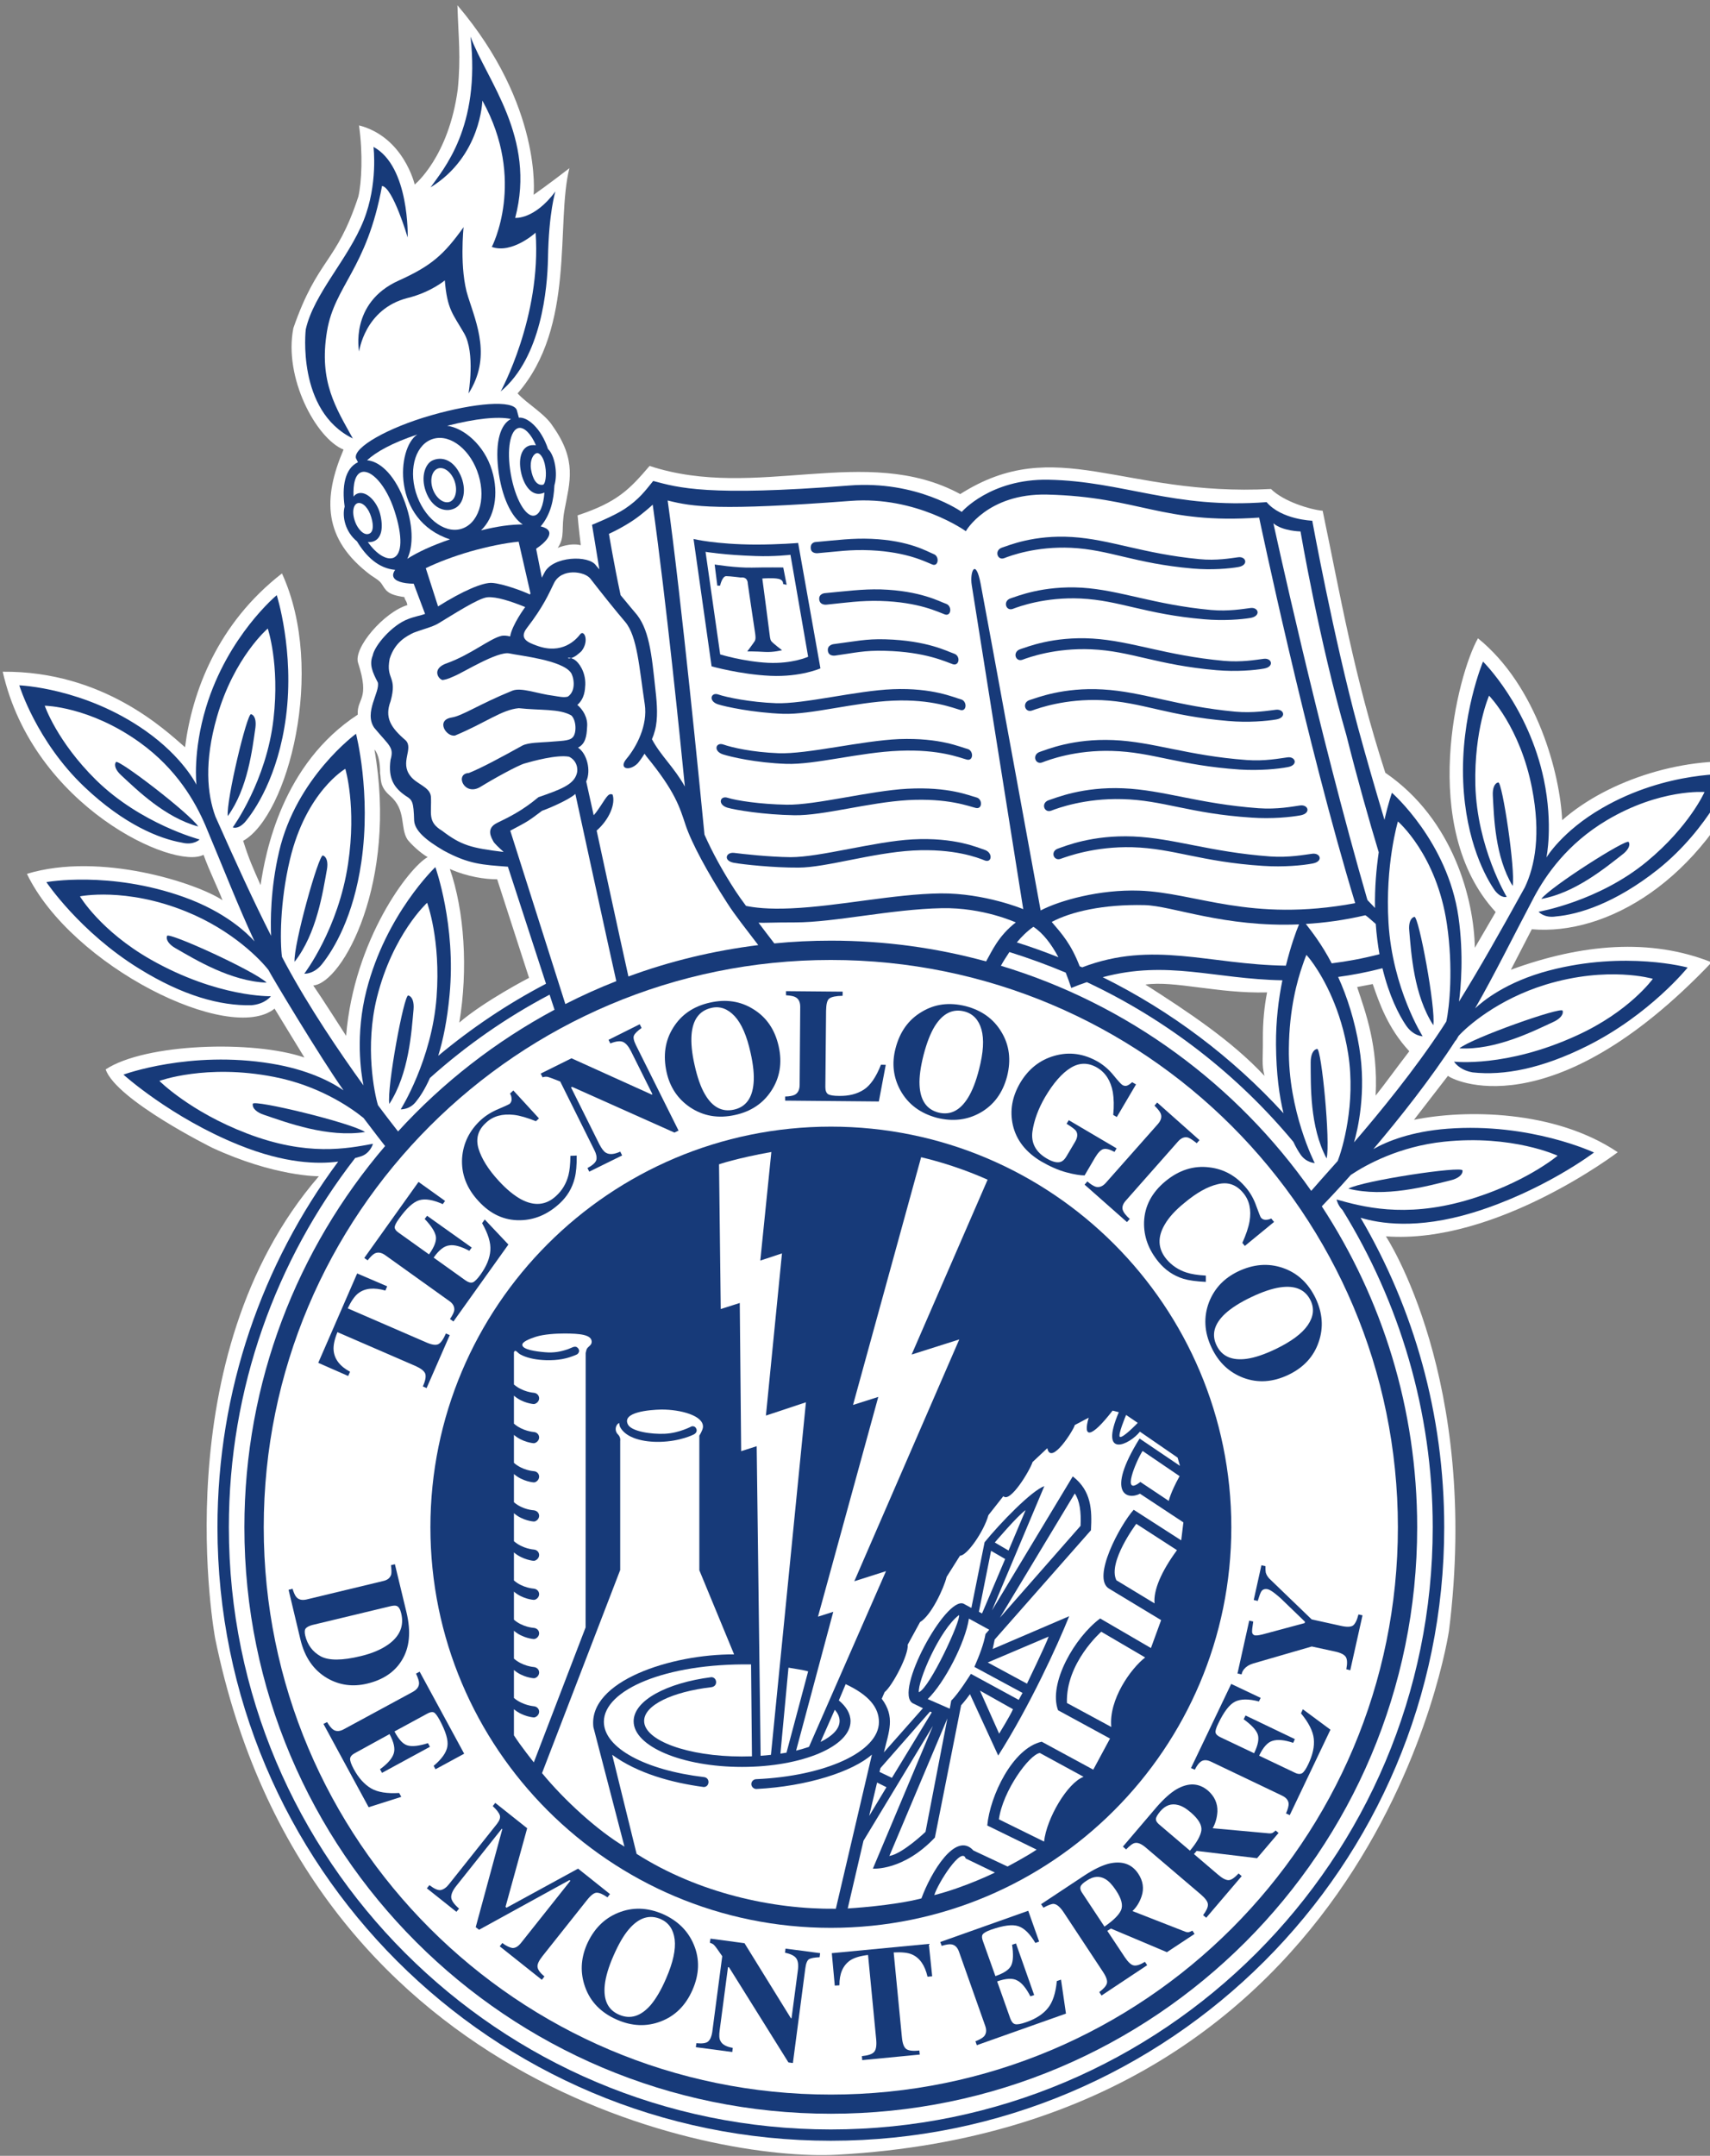 <?xml version="1.0" encoding="UTF-8" standalone="no"?>
<!-- Created with Inkscape (http://www.inkscape.org/) -->

<svg
   xmlns:dc="http://purl.org/dc/elements/1.1/"
   xmlns:cc="http://creativecommons.org/ns#"
   xmlns:rdf="http://www.w3.org/1999/02/22-rdf-syntax-ns#"
   xmlns:svg="http://www.w3.org/2000/svg"
   xmlns="http://www.w3.org/2000/svg"
   xmlns:sodipodi="http://sodipodi.sourceforge.net/DTD/sodipodi-0.dtd"
   xmlns:inkscape="http://www.inkscape.org/namespaces/inkscape"
   id="svg2987"
   version="1.1"
   inkscape:version="0.48.2 r9819"
   width="300"
   height="378.087"
   xml:space="preserve"
   sodipodi:docname="Recomendacion_Profesional.pdf"><rect width="100%" height="100%" fill="#808080" stroke="none"/><defs
     id="defs2991"><clipPath
       clipPathUnits="userSpaceOnUse"
       id="clipPath3001"><path
         d="M 0,792 612,792 612,0 0,0 0,792 z"
         id="path3003"
         inkscape:connector-curvature="0" /></clipPath><clipPath
       clipPathUnits="userSpaceOnUse"
       id="clipPath3581"><path
         d="M 0,792 612,792 612,0 0,0 0,792 z"
         id="path3583"
         inkscape:connector-curvature="0" /></clipPath><clipPath
       clipPathUnits="userSpaceOnUse"
       id="clipPath3615"><path
         d="M 0,792 612,792 612,0 0,0 0,792 z"
         id="path3617"
         inkscape:connector-curvature="0" /></clipPath><clipPath
       clipPathUnits="userSpaceOnUse"
       id="clipPath3763"><path
         d="M 0,792 612,792 612,0 0,0 0,792 z"
         id="path3765"
         inkscape:connector-curvature="0" /></clipPath></defs><sodipodi:namedview
     pagecolor="#ffffff"
     bordercolor="#666666"
     borderopacity="1"
     objecttolerance="10"
     gridtolerance="10"
     guidetolerance="10"
     inkscape:pageopacity="0"
     inkscape:pageshadow="2"
     inkscape:window-width="1074"
     inkscape:window-height="1043"
     id="namedview2989"
     showgrid="false"
     fit-margin-top="0.5"
     fit-margin-left="0.5"
     fit-margin-right="0.5"
     fit-margin-bottom="0.5"
     inkscape:zoom="0.55573058"
     inkscape:cx="559.63733"
     inkscape:cy="-113.99527"
     inkscape:window-x="838"
     inkscape:window-y="-21"
     inkscape:window-maximized="0"
     inkscape:current-layer="g2995" /><g
     id="g2995"
     inkscape:groupmode="layer"
     inkscape:label="Recomendacion_Profesional"
     transform="matrix(1.25,0,0,-1.25,-46.27,1225.915)"><g
       id="g2997"
       transform="matrix(3.756,0,0,3.756,-103.135,-1870.7)"><g
         id="g2999"
         clip-path="url(#clipPath3001)"><g
           id="g3005"
           transform="translate(45.354,697.962)"><path
             d="m 0,0 c 0,0 -1.965,10.516 3.875,17.266 0,0 -1.649,-0.018 -3.99,1.067 0,0 -3.571,1.772 -3.978,2.924 1.476,0.976 5.518,1.101 7.428,0.445 L 2.22,23.528 c -1.673,-1.346 -7.591,1.582 -9.254,5.035 2.751,0.834 6.364,-0.354 7.307,-0.985 -0.163,0.443 -0.461,1.019 -0.708,1.697 -1.077,-0.586 -6.363,1.79 -7.503,6.838 3.771,0.032 6.093,-2.199 6.812,-2.821 0.263,2.071 1.214,4.625 3.622,6.493 1.664,-3.621 0.212,-9.065 -1.45,-9.989 0.225,-0.706 0.342,-0.954 0.651,-1.655 0.182,1.234 0.81,4.53 3.631,6.369 -0.035,0.632 0.466,0.541 0.012,1.935 -0.183,0.56 0.977,1.901 1.841,2.156 -0.026,0.173 -0.098,0.185 -0.109,0.3 -0.653,0.09 -0.694,0.259 -0.849,0.491 -0.082,0.125 -0.204,0.19 -0.409,0.328 -1.801,1.351 -1.785,2.891 -1.017,4.69 -1.032,0.425 -2.244,2.698 -1.874,4.542 0.916,2.631 1.601,2.39 2.428,4.911 0.123,0.532 0.174,1.6 0.024,2.658 1.673,-0.431 2.081,-2.209 2.081,-2.209 0,0 1.267,1.02 1.609,3.552 0.123,1.227 0.023,1.947 -0.012,3.144 3.19,-3.755 2.847,-7.08 2.847,-7.08 0,0 0.615,0.432 1.337,0.994 -0.518,-2.044 0.245,-5.913 -1.936,-8.412 0.356,-0.389 1.027,-0.764 1.314,-1.224 0.913,-1.288 0.635,-2.083 0.441,-3.124 -0.139,-0.712 0.033,-0.999 -0.256,-1.424 0,0 0.458,0.203 0.862,0.101 0,0 -0.083,0.661 -0.119,1.115 1.487,0.492 1.941,0.971 2.69,1.846 4.005,-1.319 8.094,0.855 11.608,-1.051 3.589,2.278 6.046,-0.102 11.612,0.19 0.465,-0.467 1.465,-0.77 1.931,-0.814 0.674,-3.219 1.162,-6.144 2.341,-9.786 2.553,-1.748 3.314,-4.749 3.345,-6.539 l 0.779,1.336 c -2.908,3.156 -1.419,8.905 -0.661,10.225 2.206,-1.785 3.066,-5.055 3.146,-6.794 1.742,1.536 4.693,2.438 7.084,2.14 -1.894,-4.411 -5.43,-6.455 -8.219,-6.214 l -0.781,-1.512 c 2.655,0.971 5.218,1.188 7.501,0.277 -6.039,-6.342 -9.775,-4.354 -9.851,-4.238 l -1.271,-1.645 c 1.901,0.388 5.253,0.379 7.613,-1.211 0,0 -4.533,-3.448 -8.663,-3.142 0,0 3.534,-5.331 2.358,-14.729 0,0 -2.672,-18.477 -22.864,-19.577 C 18.625,-19.539 3.42,-16.688 0,0 M 7.94,29.187 C 7.655,29.353 7.33,29.661 7.188,29.841 6.896,30.29 7.157,30.947 6.53,31.483 6.124,31.835 6.207,32.124 6.162,32.322 6.17,33.021 5.952,33.204 5.952,33.204 6.821,28.271 4.768,24.489 3.666,24.393 3.968,23.96 4.893,22.511 4.893,22.511 c 0.292,3.591 2.359,6.303 3.047,6.676 m 31.367,-5.053 c -1.854,-0.048 -3.451,0.449 -4.546,0.292 1.545,-0.988 3.226,-2.092 4.449,-3.411 -0.111,0.46 -0.053,0.587 -0.06,1.389 -0.004,0.644 0.056,1.217 0.157,1.73 M 8.769,28.745 c 0.544,-1.562 0.687,-3.751 0.353,-5.738 0.94,0.809 2.607,1.671 2.607,1.671 l -1.191,3.681 c -0.442,0 -1.103,0.09 -1.769,0.386 m 33.903,-4.41 c 0.311,-0.94 0.788,-2.189 0.691,-4.056 0.368,0.46 0.698,0.928 1.258,1.657 -0.808,0.871 -1.126,1.819 -1.366,2.51 l -0.583,-0.111 z"
             style="fill:#ffffff;fill-opacity:1;fill-rule:evenodd;stroke:none"
             id="path3007"
             inkscape:connector-curvature="0" /></g><g
           id="g3009"
           transform="translate(85.233,722.549)"><path
             d="M 0,0 C -2.55,0.046 -4.29,0.765 -6.714,0.115 -4.156,-1.151 -1.868,-2.879 0.042,-4.967 -0.113,-4.338 -0.23,-3.503 -0.239,-2.4 -0.244,-1.521 -0.144,-0.699 0,0 M 1.843,0.633 C 2.409,0.704 2.994,0.809 3.628,0.974 3.568,1.314 3.517,1.701 3.489,2.105 3.287,2.285 3.114,2.433 3.096,2.428 2.305,2.243 1.569,2.146 0.876,2.105 1.08,1.842 1.473,1.345 1.843,0.633 M 3.739,0.45 C 3.146,0.296 2.601,0.195 2.083,0.125 2.416,-0.604 2.705,-1.501 2.871,-2.501 3.152,-4.195 2.805,-5.617 2.677,-6.054 c 0.98,1.137 2.268,2.715 3.285,4.26 l 0.163,0.254 c 0.12,0.536 0.263,2.011 0.023,3.635 -0.381,2.599 -1.831,3.838 -1.831,3.838 0,0 -0.482,-1.618 -0.352,-3.787 0.147,-2.46 1.276,-4.237 1.276,-4.237 0,0 -0.355,0.002 -0.632,0.421 -0.263,0.393 -0.62,1.089 -0.87,2.12 m -31.625,15.67 0.214,-1.08 0.096,0.185 c 0.31,0.622 1.675,0.669 1.932,0.264 l 0.121,-0.139 c -0.083,0.523 -0.274,1.665 -0.274,1.665 0,0 0.805,0.317 1.227,0.597 0.53,0.356 0.754,0.663 1.059,1.04 0.934,-0.249 2.021,-0.587 7.312,-0.171 2.551,0.204 4.217,-0.985 4.217,-0.985 0,0 1.072,1.241 3.236,1.202 2.795,-0.053 4.673,-1.101 8.156,-0.837 0.555,-0.656 1.706,-0.694 1.706,-0.694 0,0 0.794,-4.342 1.707,-7.718 0.301,-1.108 0.649,-2.313 0.992,-3.455 0.145,0.638 0.279,1.01 0.279,1.01 0,0 2.084,-1.824 2.485,-4.636 0.203,-1.424 0.088,-2.65 0.021,-3.164 0.779,1.257 1.505,2.54 2.458,4.265 0.383,0.804 0.604,1.989 0.27,3.704 -0.442,2.281 -1.605,3.458 -1.605,3.458 0,0 -0.561,-1.271 -0.512,-3.337 0.062,-2.339 1.171,-4.177 1.171,-4.177 0,0 -0.194,-0.075 -0.438,0.231 -0.327,0.46 -1.092,1.819 -1.187,4.061 -0.106,2.475 0.74,4.496 0.74,4.496 0,0 1.697,-1.671 2.273,-4.404 0.355,-1.706 0.096,-2.916 0.096,-2.916 0,0 0.579,0.981 2.082,1.848 2.419,1.402 4.838,1.272 4.838,1.272 0,0 -0.815,-2.014 -2.75,-3.561 C 12.419,2.862 11.055,2.458 10.23,2.386 9.781,2.312 9.573,2.56 9.573,2.56 c 0,0 2.241,0.383 4.045,1.874 1.59,1.313 2.156,2.598 2.156,2.598 0,0 -1.659,0.132 -3.657,-1.057 C 10.649,5.101 9.847,3.936 9.404,3.108 8.574,1.535 7.915,0.192 7.201,-1.05 c 0.279,0.264 1.161,0.997 2.777,1.418 2.844,0.744 5.166,0.108 5.166,0.108 0,0 -1.406,-1.75 -3.737,-2.92 -1.724,-0.865 -3.141,-1.123 -4.297,-0.997 -0.513,0.09 -0.695,0.402 -0.695,0.402 0,0 1.954,-0.231 4.582,0.975 1.976,0.898 2.846,2.119 2.846,2.119 0,0 -1.666,0.495 -4.004,-0.217 C 8.042,-0.712 6.893,-1.734 6.585,-2.077 6.498,-2.227 6.447,-2.313 6.486,-2.227 5.533,-3.702 4.358,-5.175 3.4,-6.306 c 0.503,0.288 1.416,0.659 2.771,0.761 3.086,0.236 5.473,-0.889 5.473,-0.889 0,0 -1.9,-1.442 -4.524,-2.245 -2.119,-0.644 -3.504,-0.399 -4.198,-0.192 1.992,-3.399 3.125,-7.335 3.125,-11.562 0,-12.658 -10.264,-22.916 -22.919,-22.916 -12.661,0 -22.921,10.258 -22.921,22.916 0,5.118 1.676,9.844 4.511,13.66 -0.751,-0.099 -1.979,-0.079 -3.714,0.623 -2.541,1.026 -4.31,2.626 -4.31,2.626 0,0 2.474,0.915 5.531,0.411 1.341,-0.22 2.217,-0.669 2.693,-0.999 -0.856,1.208 -2.73,4.331 -2.805,4.496 -0.278,0.361 -1.332,1.479 -3.079,2.185 -2.261,0.918 -3.966,0.566 -3.966,0.566 0,0 0.761,-1.288 2.649,-2.363 2.515,-1.424 4.486,-1.367 4.486,-1.367 0,0 -0.209,-0.294 -0.73,-0.337 -1.162,-0.025 -2.553,0.351 -4.193,1.367 -2.218,1.368 -3.466,3.232 -3.466,3.232 0,0 2.362,0.431 5.132,-0.556 1.576,-0.563 2.387,-1.37 2.646,-1.658 -0.606,1.298 -1.147,2.695 -1.836,4.333 -0.37,0.864 -1.064,2.1 -2.452,3.098 -1.883,1.353 -3.551,1.372 -3.551,1.372 0,0 0.453,-1.333 1.919,-2.777 1.674,-1.642 3.868,-2.22 3.868,-2.22 0,0 -0.228,-0.23 -0.668,-0.116 -0.818,0.143 -2.143,0.661 -3.64,2.083 -1.793,1.705 -2.43,3.791 -2.43,3.791 0,0 2.424,-0.086 4.71,-1.693 1.42,-0.997 1.91,-2.021 1.91,-2.021 0,0 -0.147,1.225 0.357,2.891 0.813,2.677 2.643,4.192 2.643,4.192 0,0 0.666,-2.088 0.345,-4.544 -0.291,-2.225 -1.17,-3.51 -1.537,-3.94 -0.269,-0.285 -0.451,-0.19 -0.451,-0.19 0,0 1.262,1.731 1.523,4.06 0.234,2.049 -0.216,3.367 -0.216,3.367 0,0 -1.26,-1.073 -1.9,-3.305 -0.481,-1.68 -0.363,-2.879 -0.056,-3.717 0.801,-1.8 1.416,-3.144 2.081,-4.457 -0.023,0.508 -0.031,1.744 0.298,3.145 0.641,2.771 2.875,4.403 2.875,4.403 0,0 0.576,-2.215 0.199,-4.791 -0.296,-2.04 -1.022,-3.251 -1.464,-3.806 -0.311,-0.394 -0.668,-0.365 -0.668,-0.365 0,0 1.276,1.668 1.637,4.112 0.321,2.142 -0.104,3.541 -0.104,3.541 0,0 -1.466,-0.846 -2.071,-3.397 -0.382,-1.607 -0.368,-3.086 -0.296,-3.625 l 0.14,-0.266 c 0.879,-1.629 2.023,-3.316 2.905,-4.537 -0.09,0.45 -0.312,1.891 0.115,3.556 0.73,2.849 2.572,4.597 2.572,4.597 0,0 0.78,-2.173 0.531,-4.769 -0.087,-0.948 -0.244,-1.697 -0.424,-2.28 1.239,1.032 2.586,1.94 4.028,2.692 -0.499,1.526 -1.287,3.955 -1.424,4.372 -0.951,0.073 -1.453,0.09 -2.398,0.601 -0.661,0.387 -1.085,0.744 -1.106,1.127 -0.022,0.699 -0.061,0.766 -0.313,0.917 -0.422,0.291 -0.669,0.633 -0.568,1.35 0.135,0.472 -0.042,0.513 -0.608,1.193 -0.398,0.574 0.222,1.339 0.132,1.695 -0.195,0.376 -0.329,0.668 -0.19,1.007 0.064,0.365 0.712,1.133 1.322,1.361 0.246,0.098 0.445,0.123 0.634,0.192 l -0.425,1.128 c -0.428,0.008 -0.712,0.1 -0.761,0.267 -0.023,0.073 0,0.154 0.067,0.252 -0.615,0.05 -1.087,0.5 -1.425,1.063 -0.44,0.357 -0.562,0.925 -0.461,1.3 -0.106,0.731 0,1.424 0.497,1.656 l -0.075,0.149 c -0.113,0.403 1.205,1.146 2.813,1.605 1.605,0.461 3.081,0.588 3.2,0.186 l 0.075,-0.276 c 0.302,0.038 0.824,-0.369 1.09,-1.172 0.242,-0.219 0.375,-0.897 0.238,-1.357 -0.026,-0.534 -0.134,-1.082 -0.513,-1.531 0.65,-0.157 0.18,-0.603 -0.171,-0.835 m 7.844,-13.342 c 0.297,-0.061 0.815,-0.132 1.688,-0.091 1.79,0.079 3.819,0.535 5.582,0.558 1.638,0.015 3.104,-0.59 3.089,-0.59 -0.275,1.703 -1.868,11.77 -1.924,12.103 -0.081,0.495 0.144,1.045 0.333,0.047 0.241,-1.259 2.241,-12.197 2.241,-12.197 0.715,0.375 2.203,0.79 3.684,0.74 2.131,-0.073 4.13,-1.198 8.07,-0.468 -1.818,5.965 -3.589,14.403 -3.589,14.403 -3.64,-0.254 -4.469,0.777 -7.929,0.86 -2.226,0.049 -3.037,-1.369 -3.031,-1.369 0,0.005 -1.851,1.323 -4.301,1.133 -4.946,-0.374 -5.905,-0.221 -6.841,0.015 0.51,-3.672 1.214,-10.809 1.376,-12.483 0.308,-0.694 0.696,-1.392 1.151,-2.093 0.113,-0.173 0.25,-0.365 0.401,-0.568"
             style="fill:#173a79;fill-opacity:1;fill-rule:evenodd;stroke:none"
             id="path3011"
             inkscape:connector-curvature="0" /></g><g
           id="g3013"
           transform="translate(86.706,714.105)"><path
             d="m 0,0 c 2.256,-3.449 3.564,-7.558 3.564,-11.988 0,-12.101 -9.808,-21.908 -21.909,-21.908 -12.106,0 -21.915,9.807 -21.915,21.908 0,5.434 1.981,10.41 5.258,14.24 -0.116,0.147 -0.406,0.519 -0.805,1.048 -0.524,0.425 -1.706,1.219 -3.35,1.536 -2.529,0.496 -4.279,-0.151 -4.279,-0.151 0,0 1.143,-1.151 3.277,-1.965 2.252,-0.863 3.745,-0.56 4.703,-0.384 0,-0.012 -0.111,-0.38 -0.48,-0.479 l -0.185,-0.053 c -2.958,-3.81 -4.719,-8.596 -4.719,-13.792 0,-12.422 10.07,-22.495 22.495,-22.495 12.421,0 22.49,10.073 22.49,22.495 0,4.338 -1.251,8.422 -3.373,11.853 -0.167,0.158 -0.219,0.38 -0.219,0.389 0.937,-0.259 2.503,-0.703 4.823,-0.039 2.196,0.631 3.436,1.676 3.436,1.676 0,0 -1.691,0.793 -4.248,0.523 C 2.894,2.239 1.652,1.553 1.086,1.175 0.58,0.601 0.096,0.101 0,0"
             style="fill:#ffffff;fill-opacity:1;fill-rule:nonzero;stroke:none"
             id="path3015"
             inkscape:connector-curvature="0" /></g><g
           id="g3017"
           transform="translate(47.169,702.116)"><path
             d="M 0,0 C 0,11.706 9.486,21.192 21.191,21.192 32.895,21.192 42.38,11.706 42.38,0 42.38,-11.7 32.895,-21.191 21.191,-21.191 9.486,-21.191 0,-11.7 0,0"
             style="fill:#ffffff;fill-opacity:1;fill-rule:evenodd;stroke:none"
             id="path3019"
             inkscape:connector-curvature="0" /></g><g
           id="g3021"
           transform="translate(53.397,702.116)"><path
             d="m 0,0 c 0,8.264 6.701,14.966 14.964,14.966 8.262,0 14.964,-6.702 14.964,-14.966 0,-8.265 -6.702,-14.963 -14.964,-14.963 C 6.701,-14.963 0,-8.265 0,0"
             style="fill:#173a79;fill-opacity:1;fill-rule:evenodd;stroke:none"
             id="path3023"
             inkscape:connector-curvature="0" /></g><g
           id="g3025"
           transform="translate(48.739,698.34)"><path
             d="m 0,0 c -0.042,-0.052 -0.05,-0.145 -0.019,-0.272 0.084,-0.348 0.276,-0.603 0.573,-0.77 0.301,-0.165 0.802,-0.165 1.5,0.005 0.417,0.099 0.759,0.243 1.029,0.434 C 3.52,-0.291 3.678,0.096 3.567,0.559 3.532,0.715 3.475,0.808 3.397,0.838 3.347,0.856 3.266,0.854 3.142,0.822 L 0.246,0.126 C 0.128,0.096 0.047,0.049 0,0 m -0.494,1.479 c 0.047,-0.148 0.092,-0.25 0.139,-0.306 0.088,-0.103 0.211,-0.129 0.37,-0.097 l 2.9,0.698 C 3.064,1.811 3.154,1.89 3.193,2.014 3.208,2.088 3.205,2.199 3.185,2.361 L 3.331,2.396 3.765,0.595 C 3.938,-0.133 3.881,-0.728 3.583,-1.204 3.315,-1.637 2.881,-1.926 2.29,-2.065 1.759,-2.192 1.266,-2.125 0.811,-1.866 c -0.509,0.294 -0.848,0.775 -1.01,1.449 l -0.443,1.858 0.148,0.038 z"
             style="fill:#173a79;fill-opacity:1;fill-rule:evenodd;stroke:none"
             id="path3027"
             inkscape:connector-curvature="0" /></g><g
           id="g3029"
           transform="translate(49.401,694.77)"><path
             d="m 0,0 0.134,0.07 c 0.089,-0.146 0.167,-0.244 0.241,-0.29 0.106,-0.067 0.237,-0.061 0.388,0.023 L 3.339,1.198 C 3.492,1.284 3.571,1.39 3.571,1.523 3.571,1.6 3.534,1.718 3.458,1.88 L 3.594,1.952 5.258,-1.112 4.186,-1.693 4.117,-1.566 C 4.419,-1.313 4.593,-1.068 4.63,-0.842 4.671,-0.609 4.569,-0.281 4.341,0.146 4.252,0.307 4.181,0.404 4.121,0.433 4.06,0.455 3.984,0.443 3.881,0.386 L 2.653,-0.281 c 0.16,-0.304 0.325,-0.481 0.496,-0.524 0.175,-0.049 0.427,-0.016 0.756,0.087 L 3.979,-0.854 2.188,-1.827 2.112,-1.693 c 0.279,0.203 0.45,0.395 0.512,0.584 0.061,0.181 0.009,0.426 -0.155,0.729 L 1.182,-1.086 C 1.068,-1.146 1.008,-1.211 0.995,-1.293 0.99,-1.372 1.031,-1.502 1.131,-1.685 1.313,-2.023 1.532,-2.26 1.78,-2.408 2.028,-2.552 2.377,-2.606 2.828,-2.579 L 2.908,-2.724 1.688,-3.111 0,0 z"
             style="fill:#173a79;fill-opacity:1;fill-rule:evenodd;stroke:none"
             id="path3031"
             inkscape:connector-curvature="0" /></g><g
           id="g3033"
           transform="translate(53.36,688.749)"><path
             d="m 0,0 c 0.18,-0.138 0.324,-0.203 0.425,-0.184 0.107,0.024 0.209,0.093 0.31,0.223 L 2.52,2.282 C 2.623,2.416 2.66,2.522 2.63,2.61 2.598,2.703 2.512,2.817 2.366,2.951 L 2.46,3.072 3.653,2.125 2.844,-0.811 2.882,-0.844 5.555,0.616 6.747,-0.334 6.653,-0.457 c -0.17,0.119 -0.305,0.176 -0.404,0.173 -0.092,0 -0.213,-0.089 -0.361,-0.275 L 4.226,-2.651 C 4.088,-2.825 4.023,-2.963 4.041,-3.065 4.055,-3.166 4.142,-3.283 4.297,-3.412 l -0.096,-0.125 -1.574,1.251 0.097,0.123 c 0.143,-0.108 0.269,-0.165 0.371,-0.185 0.108,-0.009 0.217,0.05 0.332,0.194 L 5.268,0.163 5.231,0.187 1.855,-1.668 1.73,-1.571 2.724,2.092 2.705,2.107 1.002,-0.032 c -0.128,-0.16 -0.188,-0.3 -0.188,-0.414 0.003,-0.122 0.102,-0.266 0.294,-0.431 l -0.1,-0.12 -1.103,0.878 L 0,0 z"
             style="fill:#173a79;fill-opacity:1;fill-rule:evenodd;stroke:none"
             id="path3035"
             inkscape:connector-curvature="0" /></g><g
           id="g3037"
           transform="translate(63.243,686.517)"><path
             d="m 0,0 c 0.222,-0.535 0.204,-1.096 -0.051,-1.679 -0.254,-0.582 -0.649,-0.978 -1.193,-1.183 -0.527,-0.2 -1.072,-0.179 -1.632,0.067 -0.587,0.257 -0.99,0.661 -1.189,1.221 -0.187,0.523 -0.166,1.047 0.06,1.579 0.255,0.581 0.648,0.98 1.173,1.193 0.534,0.218 1.091,0.203 1.672,-0.047 C -0.599,0.901 -0.215,0.518 0,0 m -1.613,-2.245 c 0.196,0.234 0.392,0.562 0.577,0.996 0.255,0.588 0.362,1.072 0.318,1.448 -0.048,0.378 -0.22,0.63 -0.524,0.765 -0.42,0.18 -0.814,0.054 -1.185,-0.378 -0.2,-0.231 -0.388,-0.561 -0.575,-0.986 -0.188,-0.423 -0.296,-0.798 -0.328,-1.096 -0.059,-0.562 0.116,-0.934 0.538,-1.114 0.416,-0.179 0.807,-0.061 1.179,0.365"
             style="fill:#173a79;fill-opacity:1;fill-rule:evenodd;stroke:none"
             id="path3039"
             inkscape:connector-curvature="0" /></g><g
           id="g3041"
           transform="translate(63.335,682.844)"><path
             d="M 0,0 C 0.228,-0.021 0.375,0 0.449,0.072 0.523,0.144 0.568,0.255 0.593,0.41 L 0.967,3.25 C 0.81,3.48 0.712,3.615 0.673,3.654 0.634,3.698 0.583,3.729 0.505,3.751 L 0.527,3.906 1.799,3.735 3.529,0.938 3.556,0.93 3.792,2.715 C 3.82,2.919 3.802,3.067 3.737,3.164 3.673,3.262 3.534,3.333 3.312,3.38 L 3.332,3.534 4.625,3.363 4.606,3.212 C 4.412,3.203 4.28,3.179 4.208,3.138 4.139,3.09 4.094,2.976 4.071,2.793 L 3.607,-0.741 3.441,-0.719 1.221,2.835 1.182,2.84 0.871,0.482 C 0.847,0.306 0.851,0.168 0.898,0.089 0.958,-0.043 1.114,-0.134 1.36,-0.174 L 1.341,-0.33 -0.019,-0.149 0,0 z"
             style="fill:#173a79;fill-opacity:1;fill-rule:evenodd;stroke:none"
             id="path3043"
             inkscape:connector-curvature="0" /></g><g
           id="g3045"
           transform="translate(68.396,686.207)"><path
             d="M 0,0 3.625,0.346 3.751,-0.864 3.577,-0.879 C 3.479,-0.454 3.287,-0.176 3.001,-0.05 2.844,0.022 2.613,0.042 2.312,0.027 L 2.62,-3.146 c 0.021,-0.221 0.074,-0.367 0.156,-0.429 0.086,-0.068 0.253,-0.088 0.495,-0.061 l 0.016,-0.152 -2.15,-0.207 -0.013,0.149 c 0.238,0.025 0.388,0.074 0.458,0.158 0.071,0.079 0.096,0.231 0.078,0.45 L 1.354,-0.067 C 1.058,-0.102 0.836,-0.171 0.687,-0.269 0.417,-0.456 0.281,-0.763 0.285,-1.199 L 0.111,-1.212 0,0 z"
             style="fill:#173a79;fill-opacity:1;fill-rule:evenodd;stroke:none"
             id="path3047"
             inkscape:connector-curvature="0" /></g><g
           id="g3049"
           transform="translate(73.815,682.77)"><path
             d="m 0,0 -0.052,0.146 c 0.159,0.062 0.27,0.126 0.326,0.188 0.082,0.101 0.097,0.229 0.037,0.395 L -0.665,3.488 C -0.722,3.653 -0.818,3.746 -0.947,3.765 -1.024,3.779 -1.147,3.761 -1.313,3.71 L -1.366,3.854 1.921,5.021 2.328,3.871 2.188,3.818 C 1.984,4.162 1.777,4.368 1.556,4.443 1.328,4.521 0.991,4.473 0.532,4.314 0.356,4.251 0.254,4.191 0.218,4.135 0.183,4.088 0.185,4.006 0.224,3.898 L 0.694,2.581 C 1.018,2.691 1.217,2.826 1.289,2.987 1.361,3.149 1.37,3.406 1.317,3.751 L 1.463,3.8 2.143,1.872 2.001,1.825 C 1.841,2.136 1.679,2.333 1.505,2.419 1.338,2.512 1.088,2.497 0.76,2.382 L 1.25,0.998 C 1.295,0.879 1.351,0.805 1.43,0.786 1.508,0.765 1.648,0.791 1.837,0.857 2.202,0.982 2.475,1.16 2.654,1.383 2.836,1.604 2.947,1.943 2.989,2.394 L 3.146,2.449 3.331,1.18 0,0 z"
             style="fill:#173a79;fill-opacity:1;fill-rule:evenodd;stroke:none"
             id="path3051"
             inkscape:connector-curvature="0" /></g><g
           id="g3053"
           transform="translate(79.2,687.805)"><path
             d="M 0,0 C 0.087,0.188 0.023,0.438 -0.19,0.756 -0.32,0.951 -0.447,1.088 -0.576,1.166 -0.796,1.298 -1.033,1.279 -1.278,1.112 -1.416,1.025 -1.492,0.951 -1.51,0.885 -1.53,0.825 -1.512,0.761 -1.467,0.682 l 0.852,-1.288 C -0.288,-0.379 -0.082,-0.178 0,0 m -0.809,-3.051 c 0.165,0.123 0.261,0.234 0.285,0.329 0.024,0.098 -0.022,0.236 -0.147,0.426 l -1.475,2.233 C -2.275,0.128 -2.396,0.232 -2.512,0.243 -2.583,0.247 -2.713,0.202 -2.895,0.101 l -0.089,0.131 1.627,1.077 c 0.336,0.22 0.632,0.363 0.884,0.432 0.499,0.125 0.876,0 1.119,-0.368 C 0.828,1.101 0.869,0.813 0.771,0.524 0.696,0.303 0.583,0.118 0.43,-0.025 l 1.969,-0.769 c 0.054,-0.021 0.1,-0.026 0.139,-0.019 0.038,0.01 0.084,0.03 0.131,0.057 l 0.082,-0.123 -1.033,-0.682 -2.093,0.883 -0.134,-0.087 0.658,-0.991 c 0.119,-0.175 0.225,-0.277 0.324,-0.298 0.1,-0.024 0.241,0.021 0.424,0.132 l 0.084,-0.125 -1.706,-1.133 -0.084,0.129 z"
             style="fill:#173a79;fill-opacity:1;fill-rule:evenodd;stroke:none"
             id="path3055"
             inkscape:connector-curvature="0" /></g><g
           id="g3057"
           transform="translate(82.205,690.785)"><path
             d="M 0,0 C 0.028,0.202 -0.102,0.427 -0.391,0.676 -0.566,0.829 -0.73,0.924 -0.874,0.958 -1.124,1.024 -1.345,0.944 -1.536,0.721 -1.641,0.593 -1.694,0.5 -1.698,0.434 -1.702,0.373 -1.665,0.311 -1.596,0.246 l 1.17,-0.995 C -0.171,-0.448 -0.032,-0.195 0,0 m 0.065,-3.158 c 0.123,0.164 0.185,0.296 0.18,0.395 0,0.104 -0.088,0.224 -0.256,0.371 l -2.038,1.736 c -0.175,0.155 -0.319,0.218 -0.43,0.194 -0.076,-0.01 -0.187,-0.089 -0.333,-0.241 l -0.119,0.106 1.262,1.48 c 0.267,0.305 0.509,0.523 0.738,0.66 0.446,0.256 0.834,0.24 1.175,-0.045 C 0.493,1.28 0.61,1.02 0.6,0.712 0.586,0.481 0.528,0.273 0.424,0.089 l 2.101,-0.191 c 0.056,-0.004 0.102,0 0.14,0.02 0.034,0.019 0.071,0.05 0.111,0.087 l 0.108,-0.093 -0.802,-0.942 -2.257,0.272 -0.102,-0.118 0.902,-0.77 c 0.162,-0.139 0.295,-0.208 0.398,-0.204 0.101,0.005 0.221,0.093 0.37,0.25 L 1.507,-1.701 0.182,-3.255 0.065,-3.158 z"
             style="fill:#173a79;fill-opacity:1;fill-rule:evenodd;stroke:none"
             id="path3059"
             inkscape:connector-curvature="0" /></g><g
           id="g3061"
           transform="translate(85.508,691.363)"><path
             d="m 0,0 -0.14,0.064 c 0.07,0.159 0.102,0.282 0.098,0.366 -0.009,0.125 -0.096,0.231 -0.25,0.301 l -2.641,1.262 c -0.162,0.08 -0.294,0.08 -0.398,0 C -3.395,1.947 -3.469,1.851 -3.548,1.698 L -3.691,1.758 -2.188,4.902 -1.087,4.38 -1.152,4.246 C -1.539,4.348 -1.837,4.343 -2.042,4.24 -2.253,4.136 -2.46,3.862 -2.67,3.427 -2.753,3.259 -2.786,3.141 -2.771,3.081 -2.756,3.016 -2.702,2.966 -2.598,2.914 l 1.266,-0.601 c 0.15,0.31 0.193,0.544 0.133,0.712 -0.064,0.167 -0.238,0.351 -0.523,0.556 L -1.652,3.723 0.191,2.84 0.129,2.701 C -0.204,2.813 -0.458,2.835 -0.649,2.773 -0.829,2.72 -0.996,2.534 -1.144,2.221 L 0.18,1.591 C 0.293,1.531 0.387,1.526 0.459,1.564 0.527,1.605 0.605,1.719 0.692,1.901 0.859,2.253 0.929,2.565 0.898,2.854 0.869,3.136 0.707,3.456 0.42,3.803 L 0.489,3.956 1.521,3.192 0,0 z"
             style="fill:#173a79;fill-opacity:1;fill-rule:evenodd;stroke:none"
             id="path3063"
             inkscape:connector-curvature="0" /></g><g
           id="g3065"
           transform="translate(83.994,698.63)"><path
             d="m 0,0 0.15,-0.035 c -0.033,-0.201 -0.048,-0.34 -0.042,-0.4 0.006,-0.06 0.042,-0.099 0.101,-0.117 0.028,0 0.058,-0.003 0.093,0 0.034,0 0.097,0.015 0.19,0.035 l 1.579,0.424 0.012,0.05 -0.897,0.866 C 1.13,0.874 1.061,0.934 0.98,0.998 0.856,1.098 0.76,1.155 0.691,1.172 0.587,1.193 0.51,1.17 0.455,1.096 0.417,1.041 0.376,0.919 0.318,0.735 L 0.168,0.771 0.455,2.067 0.607,2.034 C 0.605,1.937 0.607,1.854 0.617,1.798 0.64,1.715 0.682,1.646 0.744,1.576 L 2.333,0.045 3.418,-0.194 C 3.646,-0.246 3.798,-0.241 3.882,-0.181 3.96,-0.117 4.03,0.021 4.081,0.23 L 4.233,0.197 3.775,-1.855 3.628,-1.817 c 0.041,0.216 0.037,0.368 -0.019,0.458 -0.053,0.085 -0.182,0.156 -0.4,0.203 L 2.337,-0.967 0.141,-1.604 C -0.005,-1.649 -0.113,-1.717 -0.191,-1.81 -0.239,-1.869 -0.274,-1.938 -0.285,-2.01 L -0.439,-1.976 0,0 z"
             style="fill:#173a79;fill-opacity:1;fill-rule:evenodd;stroke:none"
             id="path3067"
             inkscape:connector-curvature="0" /></g><g
           id="g3069"
           transform="translate(49.206,708.259)"><path
             d="M 0,0 1.454,3.339 2.576,2.858 2.508,2.7 C 2.084,2.821 1.75,2.791 1.499,2.601 1.364,2.499 1.232,2.308 1.101,2.035 L 4.025,0.768 C 4.228,0.677 4.378,0.652 4.478,0.693 4.575,0.735 4.671,0.871 4.77,1.096 L 4.914,1.035 4.048,-0.944 3.908,-0.881 c 0.098,0.215 0.125,0.371 0.089,0.479 -0.038,0.096 -0.157,0.191 -0.356,0.281 L 0.717,1.146 C 0.606,0.874 0.559,0.649 0.574,0.47 0.602,0.141 0.807,-0.13 1.189,-0.333 L 1.118,-0.491 0,0 z"
             style="fill:#173a79;fill-opacity:1;fill-rule:evenodd;stroke:none"
             id="path3071"
             inkscape:connector-curvature="0" /></g><g
           id="g3073"
           transform="translate(54.257,709.803)"><path
             d="M 0,0 -0.128,0.093 C -0.033,0.23 0.023,0.347 0.033,0.43 0.041,0.559 -0.019,0.676 -0.162,0.77 L -2.543,2.474 C -2.689,2.579 -2.82,2.599 -2.937,2.543 -3.007,2.507 -3.095,2.424 -3.206,2.285 l -0.125,0.088 2.027,2.841 0.992,-0.71 -0.086,-0.12 C -0.76,4.546 -1.055,4.597 -1.278,4.53 -1.502,4.463 -1.753,4.232 -2.036,3.836 c -0.11,-0.148 -0.16,-0.26 -0.158,-0.32 0,-0.062 0.048,-0.132 0.14,-0.194 L -0.912,2.507 C -0.71,2.789 -0.625,3.016 -0.658,3.189 -0.694,3.36 -0.829,3.576 -1.074,3.83 L -0.984,3.949 0.684,2.762 0.594,2.641 C 0.287,2.803 0.036,2.875 -0.152,2.843 -0.347,2.822 -0.542,2.668 -0.739,2.386 L 0.452,1.535 C 0.558,1.461 0.647,1.437 0.722,1.461 0.796,1.489 0.897,1.591 1.013,1.753 1.239,2.067 1.36,2.368 1.38,2.654 1.401,2.941 1.296,3.28 1.072,3.672 L 1.17,3.811 2.054,2.875 0,0 z"
             style="fill:#173a79;fill-opacity:1;fill-rule:evenodd;stroke:none"
             id="path3075"
             inkscape:connector-curvature="0" /></g><g
           id="g3077"
           transform="translate(55.946,717.743)"><path
             d="M 0,0 C 0.252,0.107 0.388,0.172 0.409,0.187 0.466,0.242 0.491,0.306 0.484,0.375 0.481,0.456 0.461,0.519 0.425,0.575 L 0.55,0.69 1.508,-0.353 1.394,-0.458 c -0.317,0.125 -0.588,0.209 -0.822,0.236 -0.428,0.049 -0.781,-0.045 -1.04,-0.291 -0.3,-0.267 -0.395,-0.593 -0.283,-0.971 0.113,-0.369 0.361,-0.777 0.762,-1.209 0.295,-0.321 0.572,-0.543 0.833,-0.686 0.491,-0.26 0.927,-0.219 1.299,0.124 0.233,0.21 0.387,0.472 0.467,0.782 0.044,0.175 0.07,0.415 0.072,0.721 l 0.236,0.01 C 2.922,-2.095 2.897,-2.376 2.844,-2.582 2.751,-2.957 2.562,-3.271 2.275,-3.535 1.834,-3.939 1.346,-4.147 0.808,-4.157 c -0.593,-0.012 -1.114,0.225 -1.563,0.718 -0.446,0.48 -0.646,1.021 -0.61,1.607 0.042,0.551 0.273,1.026 0.703,1.422 C -0.473,-0.24 -0.254,-0.104 0,0"
             style="fill:#173a79;fill-opacity:1;fill-rule:evenodd;stroke:none"
             id="path3079"
             inkscape:connector-curvature="0" /></g><g
           id="g3081"
           transform="translate(59.266,715.537)"><path
             d="m 0,0 c 0.197,0.103 0.308,0.209 0.333,0.306 0.02,0.1 -0.002,0.221 -0.074,0.359 L -1.018,3.23 C -1.276,3.333 -1.434,3.391 -1.489,3.404 -1.545,3.416 -1.607,3.409 -1.679,3.388 L -1.748,3.527 -0.597,4.098 2.401,2.742 2.427,2.758 1.624,4.367 C 1.533,4.547 1.434,4.663 1.328,4.709 1.221,4.755 1.064,4.735 0.854,4.654 L 0.787,4.787 1.952,5.37 2.022,5.231 C 1.864,5.118 1.771,5.025 1.738,4.95 1.702,4.876 1.73,4.755 1.813,4.585 L 3.403,1.398 3.249,1.323 -0.572,3.03 -0.615,3.012 0.445,0.884 C 0.532,0.72 0.61,0.614 0.69,0.57 0.822,0.491 0.996,0.509 1.226,0.611 L 1.295,0.468 0.066,-0.137 0,0 z"
             style="fill:#173a79;fill-opacity:1;fill-rule:evenodd;stroke:none"
             id="path3083"
             inkscape:connector-curvature="0" /></g><g
           id="g3085"
           transform="translate(65.463,721.47)"><path
             d="m 0,0 c 0.494,-0.303 0.809,-0.766 0.948,-1.389 0.139,-0.62 0.043,-1.176 -0.274,-1.657 -0.309,-0.476 -0.764,-0.777 -1.353,-0.906 -0.634,-0.142 -1.195,-0.041 -1.688,0.289 -0.456,0.311 -0.751,0.748 -0.875,1.316 -0.134,0.615 -0.056,1.17 0.246,1.651 0.302,0.49 0.762,0.807 1.384,0.943 C -1.018,0.381 -0.476,0.298 0,0 m 0.01,-2.764 c 0.027,0.301 -0.01,0.684 -0.114,1.142 -0.138,0.625 -0.335,1.082 -0.595,1.363 -0.259,0.275 -0.549,0.382 -0.869,0.306 -0.447,-0.103 -0.694,-0.433 -0.74,-1.003 -0.023,-0.3 0.01,-0.679 0.114,-1.131 0.101,-0.457 0.228,-0.82 0.381,-1.083 0.278,-0.487 0.643,-0.683 1.089,-0.583 0.439,0.096 0.687,0.427 0.734,0.989"
             style="fill:#173a79;fill-opacity:1;fill-rule:evenodd;stroke:none"
             id="path3087"
             inkscape:connector-curvature="0" /></g><g
           id="g3089"
           transform="translate(66.652,718.207)"><path
             d="M 0,0 C 0.167,0.004 0.282,0.027 0.356,0.063 0.476,0.125 0.537,0.245 0.542,0.42 L 0.564,3.35 C 0.564,3.523 0.509,3.644 0.393,3.708 0.33,3.747 0.208,3.771 0.033,3.783 l 0,0.153 L 2.151,3.917 2.146,3.762 C 1.904,3.759 1.737,3.724 1.653,3.663 1.571,3.604 1.535,3.454 1.53,3.209 L 1.503,0.355 C 1.503,0.227 1.535,0.134 1.604,0.088 1.676,0.045 1.813,0.023 2.017,0.023 2.38,0.016 2.682,0.093 2.933,0.252 3.182,0.41 3.4,0.726 3.58,1.188 L 3.76,1.183 3.502,-0.185 0,-0.153 0,0 z"
             style="fill:#173a79;fill-opacity:1;fill-rule:evenodd;stroke:none"
             id="path3091"
             inkscape:connector-curvature="0" /></g><g
           id="g3093"
           transform="translate(74.729,720.626)"><path
             d="m 0,0 c 0.303,-0.491 0.373,-1.053 0.216,-1.668 -0.161,-0.613 -0.491,-1.065 -0.995,-1.353 -0.49,-0.277 -1.031,-0.341 -1.623,-0.194 -0.623,0.167 -1.081,0.507 -1.368,1.026 -0.266,0.488 -0.327,1.009 -0.182,1.566 0.158,0.616 0.481,1.071 0.972,1.362 0.491,0.302 1.042,0.37 1.658,0.216 C -0.731,0.799 -0.289,0.481 0,0 m -1.244,-2.466 c 0.16,0.259 0.3,0.613 0.414,1.067 0.162,0.624 0.191,1.117 0.089,1.485 -0.103,0.362 -0.316,0.586 -0.632,0.671 -0.444,0.116 -0.817,-0.073 -1.116,-0.556 -0.159,-0.26 -0.296,-0.614 -0.413,-1.06 -0.116,-0.456 -0.168,-0.834 -0.152,-1.14 0.029,-0.56 0.26,-0.902 0.702,-1.018 0.444,-0.11 0.81,0.071 1.108,0.551"
             style="fill:#173a79;fill-opacity:1;fill-rule:evenodd;stroke:none"
             id="path3095"
             inkscape:connector-curvature="0" /></g><g
           id="g3097"
           transform="translate(76.711,719.727)"><path
             d="m 0,0 c 0.558,0.16 1.105,0.086 1.647,-0.23 0.215,-0.13 0.407,-0.299 0.572,-0.505 0.167,-0.205 0.276,-0.324 0.329,-0.357 0.056,-0.031 0.111,-0.039 0.167,-0.022 0.059,0.022 0.123,0.065 0.192,0.129 L 3.053,-1.067 2.335,-2.286 2.201,-2.209 c 0.033,0.339 0.023,0.623 -0.015,0.854 -0.079,0.424 -0.273,0.727 -0.582,0.912 -0.336,0.196 -0.665,0.196 -0.993,-0.006 -0.323,-0.197 -0.649,-0.569 -0.958,-1.094 -0.254,-0.437 -0.411,-0.866 -0.472,-1.289 -0.055,-0.423 0.123,-0.761 0.532,-1.001 0.223,-0.132 0.398,-0.172 0.533,-0.126 0.073,0.029 0.144,0.095 0.207,0.203 l 0.324,0.547 c 0.092,0.157 0.104,0.291 0.037,0.398 -0.047,0.069 -0.164,0.153 -0.356,0.273 L 0.54,-2.404 2.327,-3.456 2.249,-3.589 C 2.063,-3.489 1.925,-3.456 1.823,-3.487 1.73,-3.517 1.63,-3.621 1.522,-3.801 L 1.131,-4.467 c -0.154,0 -0.386,0.034 -0.684,0.115 -0.302,0.081 -0.609,0.218 -0.931,0.404 -0.58,0.344 -0.936,0.796 -1.066,1.362 -0.119,0.536 -0.029,1.057 0.273,1.574 C -0.969,-0.494 -0.546,-0.156 0,0"
             style="fill:#173a79;fill-opacity:1;fill-rule:evenodd;stroke:none"
             id="path3099"
             inkscape:connector-curvature="0" /></g><g
           id="g3101"
           transform="translate(77.945,715.035)"><path
             d="m 0,0 c 0.13,-0.111 0.236,-0.177 0.317,-0.2 0.132,-0.034 0.26,0.017 0.377,0.151 L 2.637,2.145 C 2.753,2.28 2.79,2.407 2.743,2.53 2.715,2.604 2.637,2.705 2.508,2.832 L 2.609,2.947 4.19,1.543 4.088,1.428 C 3.941,1.543 3.83,1.619 3.756,1.641 3.627,1.674 3.501,1.623 3.381,1.484 L 1.443,-0.71 C 1.329,-0.835 1.291,-0.955 1.32,-1.057 1.355,-1.164 1.443,-1.277 1.585,-1.401 L 1.48,-1.518 -0.103,-0.12 0,0 z"
             style="fill:#173a79;fill-opacity:1;fill-rule:evenodd;stroke:none"
             id="path3103"
             inkscape:connector-curvature="0" /></g><g
           id="g3105"
           transform="translate(84.26,714.109)"><path
             d="m 0,0 c 0.096,-0.259 0.151,-0.403 0.17,-0.424 0.048,-0.061 0.111,-0.085 0.184,-0.083 0.077,0 0.144,0.021 0.202,0.049 l 0.106,-0.129 -1.093,-0.897 -0.092,0.114 c 0.137,0.308 0.23,0.58 0.269,0.807 0.071,0.429 -0.004,0.778 -0.233,1.055 C -0.744,0.805 -1.061,0.919 -1.44,0.823 -1.819,0.736 -2.235,0.504 -2.688,0.124 -3.026,-0.148 -3.266,-0.415 -3.415,-0.67 c -0.287,-0.479 -0.268,-0.913 0.054,-1.305 0.198,-0.236 0.451,-0.408 0.757,-0.504 0.17,-0.056 0.41,-0.095 0.716,-0.112 l 0,-0.235 c -0.357,0.016 -0.634,0.055 -0.839,0.115 -0.368,0.117 -0.673,0.322 -0.924,0.626 -0.377,0.457 -0.56,0.954 -0.545,1.492 0.02,0.596 0.287,1.102 0.8,1.527 0.504,0.416 1.055,0.592 1.637,0.518 0.55,-0.063 1.013,-0.324 1.385,-0.775 C -0.214,0.485 -0.089,0.258 0,0"
             style="fill:#173a79;fill-opacity:1;fill-rule:evenodd;stroke:none"
             id="path3107"
             inkscape:connector-curvature="0" /></g><g
           id="g3109"
           transform="translate(86.592,709.045)"><path
             d="m 0,0 c -0.183,-0.548 -0.564,-0.963 -1.135,-1.235 -0.578,-0.274 -1.136,-0.313 -1.678,-0.112 -0.53,0.201 -0.926,0.569 -1.189,1.122 C -4.281,0.356 -4.31,0.928 -4.101,1.479 -3.896,2 -3.536,2.377 -3.015,2.628 -2.445,2.9 -1.888,2.946 -1.348,2.761 -0.802,2.575 -0.392,2.195 -0.117,1.627 0.144,1.072 0.183,0.531 0,0 m -2.687,-0.635 c 0.303,0.043 0.664,0.165 1.087,0.368 0.579,0.281 0.977,0.577 1.191,0.89 0.213,0.311 0.248,0.616 0.107,0.915 C -0.5,1.951 -0.88,2.117 -1.445,2.033 -1.745,1.988 -2.102,1.869 -2.52,1.67 -2.948,1.467 -3.271,1.257 -3.493,1.054 -3.906,0.671 -4.017,0.272 -3.817,-0.137 c 0.196,-0.405 0.569,-0.575 1.13,-0.498"
             style="fill:#173a79;fill-opacity:1;fill-rule:evenodd;stroke:none"
             id="path3111"
             inkscape:connector-curvature="0" /></g><g
           id="g3113"
           transform="translate(73.148,698.836)"><path
             d="M 0,0 C -0.725,-0.545 -1.549,-2.481 -1.499,-2.882 -1.087,-2.718 0.092,-0.161 0,0"
             style="fill:#ffffff;fill-opacity:1;fill-rule:nonzero;stroke:none"
             id="path3115"
             inkscape:connector-curvature="0" /></g><g
           id="g3117"
           transform="translate(73.52,698.704)"><path
             d="M 0,0 0.759,-0.416 0.62,-0.574 C 0.555,-0.944 0.402,-1.349 0.204,-1.804 L 2.003,-2.775 1.86,-3.035 0.073,-2.063 c 0,0 -0.479,-0.766 -0.733,-0.996 l -0.057,-0.306 -0.823,0.36 C -0.914,-2.397 -0.136,-0.898 0,0"
             style="fill:#ffffff;fill-opacity:1;fill-rule:evenodd;stroke:none"
             id="path3119"
             inkscape:connector-curvature="0" /></g><g
           id="g3121"
           transform="translate(73.932,696.014)"><path
             d="m 0,0 0.717,-1.607 c 0,0 0.43,0.699 0.517,0.913 L 0,0 z"
             style="fill:#ffffff;fill-opacity:1;fill-rule:evenodd;stroke:none"
             id="path3123"
             inkscape:connector-curvature="0" /></g><g
           id="g3125"
           transform="translate(74.223,697.066)"><path
             d="m 0,0 1.466,-0.792 c 0,0 0.712,1.472 0.81,1.759 L 0,0 z"
             style="fill:#ffffff;fill-opacity:1;fill-rule:evenodd;stroke:none"
             id="path3127"
             inkscape:connector-curvature="0" /></g><g
           id="g3129"
           transform="translate(72.715,694.977)"><path
             d="m 0,0 -0.817,-4.237 c 0,0 -0.848,-0.815 -1.352,-0.903 L 0,0 z"
             style="fill:#ffffff;fill-opacity:1;fill-rule:evenodd;stroke:none"
             id="path3131"
             inkscape:connector-curvature="0" /></g><g
           id="g3133"
           transform="translate(70.214,693.121)"><path
             d="M 0,0 1.853,2.111 1.918,2.082 0.428,-0.365 -0.036,-0.143 0,0 z"
             style="fill:#ffffff;fill-opacity:1;fill-rule:evenodd;stroke:none"
             id="path3135"
             inkscape:connector-curvature="0" /></g><g
           id="g3137"
           transform="translate(70.088,692.58)"><path
             d="M 0,0 0.35,-0.174 -0.296,-1.247 0,0 z"
             style="fill:#ffffff;fill-opacity:1;fill-rule:evenodd;stroke:none"
             id="path3139"
             inkscape:connector-curvature="0" /></g><g
           id="g3141"
           transform="translate(72.225,688.376)"><path
             d="M 0,0 C 0.144,0.462 1.026,1.841 1.173,1.369 L 2.266,0.842 C 2.266,0.842 1.153,0.292 0,0"
             style="fill:#ffffff;fill-opacity:1;fill-rule:evenodd;stroke:none"
             id="path3143"
             inkscape:connector-curvature="0" /></g><g
           id="g3145"
           transform="translate(74.64,691.206)"><path
             d="m 0,0 1.688,-0.831 c 0.091,0.864 0.874,2.198 1.476,2.42 L 1.53,2.479 C 1.135,2.422 0.144,1.06 0,0"
             style="fill:#ffffff;fill-opacity:1;fill-rule:evenodd;stroke:none"
             id="path3147"
             inkscape:connector-curvature="0" /></g><g
           id="g3149"
           transform="translate(78.839,694.657)"><path
             d="m 0,0 c -0.098,1.024 0.726,2.177 1.266,2.596 l -1.64,0.961 c 0,0 -1.332,-1.162 -1.283,-2.661 L 0,0 z"
             style="fill:#ffffff;fill-opacity:1;fill-rule:evenodd;stroke:none"
             id="path3151"
             inkscape:connector-curvature="0" /></g><g
           id="g3153"
           transform="translate(81.294,701.261)"><path
             d="m 0,0 -1.521,0.984 c 0,0 -1.078,-1.433 -0.743,-2.108 l 1.426,-0.864 C -0.884,-1.497 -0.588,-0.798 0,0"
             style="fill:#ffffff;fill-opacity:1;fill-rule:evenodd;stroke:none"
             id="path3155"
             inkscape:connector-curvature="0" /></g><g
           id="g3157"
           transform="translate(81.392,704.026)"><path
             d="M 0,0 -1.383,0.941 C -1.628,0.563 -2.192,-0.791 -1.466,-0.217 l 1.061,-0.708 c 0,0 0.064,0.314 0.405,0.925"
             style="fill:#ffffff;fill-opacity:1;fill-rule:evenodd;stroke:none"
             id="path3159"
             inkscape:connector-curvature="0" /></g><g
           id="g3161"
           transform="translate(79.393,706.312)"><path
             d="m 0,0 c 0,0 -0.326,-0.771 -0.23,-0.819 0.111,-0.055 0.665,0.523 0.665,0.523 L 0,0 z"
             style="fill:#ffffff;fill-opacity:1;fill-rule:evenodd;stroke:none"
             id="path3163"
             inkscape:connector-curvature="0" /></g><g
           id="g3165"
           transform="translate(74.677,698.738)"><path
             d="M 0,0 2.799,4.641 C 2.981,4.372 3.04,3.964 3.014,3.432 L 0,0 z"
             style="fill:#ffffff;fill-opacity:1;fill-rule:evenodd;stroke:none"
             id="path3167"
             inkscape:connector-curvature="0" /></g><g
           id="g3169"
           transform="translate(74.486,701.548)"><path
             d="M 0,0 C 0,0 0.868,1.021 1.151,1.207 L 0.514,-0.301 0,0 z"
             style="fill:#ffffff;fill-opacity:1;fill-rule:evenodd;stroke:none"
             id="path3171"
             inkscape:connector-curvature="0" /></g><g
           id="g3173"
           transform="translate(74.347,701.236)"><path
             d="M 0,0 0.527,-0.305 -0.337,-2.339 -0.455,-2.277 0,0 z"
             style="fill:#ffffff;fill-opacity:1;fill-rule:evenodd;stroke:none"
             id="path3175"
             inkscape:connector-curvature="0" /></g><g
           id="g3177"
           transform="translate(70.37,695.96)"><path
             d="M 0,0 C 0.279,0.218 0.904,1.388 0.861,1.768 L 1.323,2.614 C 1.74,2.863 2.208,3.863 2.317,4.304 L 2.816,5.095 C 3.071,5.088 3.706,5.992 3.878,6.609 L 4.436,7.318 C 4.69,7.049 5.43,8.282 5.528,8.593 L 6.079,9.111 C 6.216,8.432 7.082,9.823 7.105,9.975 l 0.521,0.276 C 7.405,9.51 7.676,9.428 8.518,10.514 L 8.75,10.454 C 8.001,8.695 9.152,9.239 9.539,9.728 L 10.948,8.758 11.036,8.45 9.527,9.471 C 8.236,7.396 9.075,7.165 9.542,7.41 L 11.164,6.339 11.082,5.668 9.306,6.81 C 8.797,6.244 7.725,4.256 8.387,3.863 L 10.332,2.688 9.951,1.645 8.053,2.75 C 7.1,2.044 6.109,0.325 6.48,-0.679 L 8.422,-1.736 7.796,-2.898 5.869,-1.854 C 4.778,-2.099 3.934,-3.886 3.835,-4.984 L 5.68,-5.885 C 5.306,-6.142 4.593,-6.516 4.593,-6.516 L 3.318,-5.918 C 2.651,-5.175 1.719,-6.762 1.375,-7.707 0.306,-7.986 -1.379,-8.083 -1.379,-8.083 l 0.589,2.53 2.594,4.289 -2.243,-5.331 c 0,0 1.129,-0.095 2.317,1.161 l 0.98,4.94 c 0,0 0.185,0.208 0.331,0.416 l 1.055,-2.293 c 1.177,1.849 2.227,4.139 2.652,5.205 L 4.038,1.609 c 0,0 0.046,0.21 0.074,0.354 L 7.71,6.046 C 7.752,6.803 7.728,7.519 7.03,8.057 L 4.01,3.049 5.968,7.694 C 5.481,7.516 4.319,6.314 3.735,5.597 L 3.241,3.143 2.947,3.303 C 2.276,3.575 0.335,-0.006 1.051,-0.417 l 0.38,-0.186 -1.458,-1.648 c 0.188,0.786 0.43,1.319 -0.081,2.002 L 0,0 z"
             style="fill:#ffffff;fill-opacity:1;fill-rule:evenodd;stroke:none"
             id="path3179"
             inkscape:connector-curvature="0" /></g><g
           id="g3181"
           transform="translate(67.975,694.098)"><path
             d="M 0,0 0.532,1.201 C 0.649,1.072 0.712,0.929 0.712,0.784 0.712,0.489 0.448,0.222 0,0"
             style="fill:#ffffff;fill-opacity:1;fill-rule:evenodd;stroke:none"
             id="path3183"
             inkscape:connector-curvature="0" /></g><g
           id="g3185"
           transform="translate(67.544,693.915)"><path
             d="m 0,0 c -0.152,-0.054 -0.309,-0.099 -0.482,-0.142 l 1.389,5.186 -0.571,-0.182 2.253,8.209 -0.944,-0.3 2.545,9.254 c 0.167,-0.046 1.186,-0.263 2.484,-0.84 L 3.835,14.653 5.615,15.218 1.693,6.185 2.877,6.562 0,0 z"
             style="fill:#ffffff;fill-opacity:1;fill-rule:evenodd;stroke:none"
             id="path3187"
             inkscape:connector-curvature="0" /></g><g
           id="g3189"
           transform="translate(66.703,693.697)"><path
             d="M 0,0 C -0.074,-0.013 -0.149,-0.024 -0.227,-0.036 L 0.074,3.175 C 0.281,3.137 0.625,3.092 0.809,3.036 L 0,0 z"
             style="fill:#ffffff;fill-opacity:1;fill-rule:evenodd;stroke:none"
             id="path3191"
             inkscape:connector-curvature="0" /></g><g
           id="g3193"
           transform="translate(60.648,690.188)"><path
             d="M 0,0 -1.161,4.463 C -1.366,6.192 1.768,7.192 4.097,7.18 l -1.299,3.143 0,5.03 c 0,0 0.123,0.187 0.135,0.312 0.039,0.433 -0.838,0.665 -1.555,0.661 -0.462,-0.01 -1.484,-0.099 -1.248,-0.558 0.132,-0.261 0.878,-0.372 1.387,-0.346 0.527,0.025 0.99,0.275 0.99,0.275 0,0 0.129,0.038 0.18,-0.093 0.056,-0.138 -0.096,-0.208 -0.096,-0.208 0,0 -0.497,-0.26 -1.269,-0.277 -0.595,-0.013 -1.263,0.13 -1.486,0.556 -0.028,0.051 -0.031,0.15 -0.031,0.15 -0.149,-0.068 -0.18,-0.3 -0.055,-0.419 0.121,-0.118 0.091,-0.25 0.091,-0.25 l 0,-4.824 L -3.08,2.745 C -2.249,1.733 -1.005,0.597 0,0"
             style="fill:#ffffff;fill-opacity:1;fill-rule:evenodd;stroke:none"
             id="path3195"
             inkscape:connector-curvature="0" /></g><g
           id="g3197"
           transform="translate(63.895,696.143)"><path
             d="M 0,0 C 0.104,0.013 0.178,0.082 0.178,0.186 0.178,0.29 0.104,0.374 0,0.374 -1.665,0.161 -2.904,-0.497 -2.904,-1.273 c 0,-0.941 1.814,-1.706 4.05,-1.706 2.239,0 4.055,0.765 4.055,1.706 0,0.287 -0.16,0.547 -0.437,0.779 l 0.255,0.607 c 0.868,-0.406 1.243,-0.874 1.243,-1.415 0,-1.108 -1.997,-2.02 -4.583,-2.134 -0.101,0 -0.185,-0.085 -0.185,-0.183 0,-0.099 0.088,-0.184 0.185,-0.184 1.918,0.097 3.605,0.654 4.321,1.285 L 4.652,-8.277 c -2.351,-0.026 -5.133,0.582 -7.445,2.05 l -0.912,3.701 c 0.949,-0.695 2.226,-1.043 3.417,-1.203 0.108,-0.004 0.181,0.083 0.181,0.185 0,0.102 -0.067,0.176 -0.174,0.186 -2.159,0.256 -3.735,1.077 -3.735,2.066 0,1.184 2.291,2.189 5.5,2.142 l 0.033,-3.433 c -0.123,0 -0.255,-0.006 -0.38,-0.006 -2.011,0 -3.649,0.596 -3.649,1.328 0,0.589 1.046,1.087 2.512,1.261"
             style="fill:#ffffff;fill-opacity:1;fill-rule:evenodd;stroke:none"
             id="path3199"
             inkscape:connector-curvature="0" /></g><g
           id="g3201"
           transform="translate(65.736,693.58)"><path
             d="m 0,0 -0.147,11.565 -0.58,-0.186 -0.052,5.536 -0.711,-0.226 -0.064,5.406 c 0,0 0.671,0.231 1.955,0.46 l -0.413,-4.056 0.81,0.268 -0.6,-6.058 1.495,0.496 L 0.386,0.036 C 0.259,0.021 0.129,0.009 0,0"
             style="fill:#ffffff;fill-opacity:1;fill-rule:evenodd;stroke:none"
             id="path3203"
             inkscape:connector-curvature="0" /></g><g
           id="g3205"
           transform="translate(56.518,703.053)"><path
             d="M 0,0 0,1.052 C 0.326,0.767 0.736,0.74 0.736,0.74 0.817,0.73 0.939,0.826 0.942,0.951 0.944,1.066 0.854,1.153 0.743,1.159 0.743,1.159 0.326,1.182 0,1.47 L 0,2.514 C 0.326,2.232 0.736,2.203 0.736,2.203 0.817,2.2 0.939,2.292 0.942,2.413 0.944,2.529 0.854,2.613 0.743,2.622 0.743,2.622 0.326,2.649 0,2.934 L 0,3.98 C 0.326,3.693 0.736,3.666 0.736,3.666 0.817,3.663 0.939,3.753 0.942,3.874 0.944,3.993 0.854,4.077 0.743,4.087 c 0,0 -0.417,0.026 -0.743,0.31 l 0,1.201 c 0,0 0.023,0.098 0.099,0.033 C 0.176,5.567 0.195,5.532 0.334,5.473 0.564,5.372 0.854,5.316 1.196,5.305 1.652,5.293 1.984,5.357 2.346,5.516 2.405,5.543 2.451,5.627 2.431,5.684 2.415,5.741 2.379,5.779 2.331,5.801 2.244,5.83 2.161,5.768 2.017,5.715 1.76,5.627 1.499,5.571 1.161,5.602 0.814,5.631 0.32,5.7 0.313,5.876 0.31,5.992 0.572,6.098 0.811,6.177 1.122,6.277 1.585,6.302 1.906,6.302 2.451,6.298 2.9,6.263 2.906,5.996 2.909,5.846 2.756,5.825 2.711,5.696 2.696,5.647 2.681,5.571 2.681,5.571 L 2.678,-4.678 0.743,-9.719 c 0,0 -0.493,0.615 -0.743,1.01 l 0,0.976 c 0.326,-0.279 0.736,-0.307 0.736,-0.307 0.081,-0.008 0.203,0.086 0.206,0.208 0.002,0.118 -0.088,0.2 -0.199,0.21 0,0 -0.417,0.031 -0.743,0.308 l 0,1.046 c 0.326,-0.283 0.736,-0.308 0.736,-0.308 0.081,-0.008 0.203,0.081 0.206,0.208 0.002,0.118 -0.088,0.201 -0.199,0.211 0,0 -0.417,0.027 -0.743,0.314 l 0,1.04 c 0.326,-0.282 0.736,-0.309 0.736,-0.309 0.081,-0.008 0.203,0.084 0.206,0.207 0.002,0.117 -0.088,0.2 -0.199,0.21 0,0 -0.417,0.022 -0.743,0.306 l 0,1.048 c 0.326,-0.283 0.736,-0.307 0.736,-0.307 0.081,-0.008 0.203,0.084 0.206,0.206 0.002,0.117 -0.088,0.2 -0.199,0.213 0,0 -0.417,0.021 -0.743,0.306 l 0,1.047 c 0.326,-0.281 0.736,-0.314 0.736,-0.314 0.081,-0.003 0.203,0.088 0.206,0.212 0.002,0.117 -0.088,0.201 -0.199,0.209 0,0 -0.417,0.026 -0.743,0.312 l 0,1.046 c 0.326,-0.286 0.736,-0.31 0.736,-0.31 0.081,-0.008 0.203,0.083 0.206,0.207 0.002,0.114 -0.088,0.198 -0.199,0.212 0,0 -0.417,0.016 -0.743,0.302"
             style="fill:#ffffff;fill-opacity:1;fill-rule:evenodd;stroke:none"
             id="path3207"
             inkscape:connector-curvature="0" /></g><g
           id="g3209"
           transform="translate(50.498,742.788)"><path
             d="M 0,0 C -0.616,1.124 -1.279,2.104 -0.966,3.999 -0.682,5.719 0.518,6.308 1.091,9.433 1.498,9.379 2.05,7.507 2.05,7.507 c 0,0 0.077,2.654 -1.278,3.385 0,0 0.175,-1.388 -0.37,-2.752 C -0.176,6.693 -1.457,5.414 -1.759,4.075 -1.759,4.075 -2.114,1.036 0,0"
             style="fill:#173a79;fill-opacity:1;fill-rule:evenodd;stroke:none"
             id="path3211"
             inkscape:connector-curvature="0" /></g><g
           id="g3213"
           transform="translate(50.733,746.034)"><path
             d="m 0,0 c 0,0 -0.37,1.82 1.48,2.653 1.216,0.548 1.685,0.962 2.424,1.995 0,0 -0.167,-1.565 0.166,-2.596 0.332,-1.039 0.871,-2.281 0.018,-3.617 0,0 0.262,1.519 -0.166,2.25 -0.424,0.733 -0.629,0.886 -0.72,1.974 0,0 -0.531,-0.446 -1.387,-0.656 C 0.202,1.593 0,0 0,0"
             style="fill:#173a79;fill-opacity:1;fill-rule:evenodd;stroke:none"
             id="path3215"
             inkscape:connector-curvature="0" /></g><g
           id="g3217"
           transform="translate(53.401,752.167)"><path
             d="M 0,0 C 0.476,0.673 1.876,2.248 1.494,5.634 2.1,3.992 3.959,1.86 3.164,-1.139 c 0,0 0.716,-0.072 1.503,0.987 0,0 -0.249,-0.772 -0.278,-2.509 -0.021,-1.091 -0.24,-3.693 -1.767,-4.961 0,0 1.527,2.786 1.305,5.93 0,0 -0.874,-0.8 -1.637,-0.532 0,0 1.304,2.488 -0.353,5.467 C 1.937,3.243 1.889,1.159 0,0"
             style="fill:#173a79;fill-opacity:1;fill-rule:evenodd;stroke:none"
             id="path3219"
             inkscape:connector-curvature="0" /></g><g
           id="g3221"
           transform="translate(76.864,723.409)"><path
             d="M 0,0 C -0.26,0.488 -0.574,0.902 -0.935,1.138 -1.166,0.976 -1.374,0.773 -1.554,0.554 -1.027,0.39 -0.509,0.201 0,0"
             style="fill:#ffffff;fill-opacity:1;fill-rule:evenodd;stroke:none"
             id="path3223"
             inkscape:connector-curvature="0" /></g><g
           id="g3225"
           transform="translate(56.939,736.491)"><path
             d="M 0,0 C -0.541,0.22 -1.075,0.392 -1.407,0.366 -1.741,0.343 -2.739,-0.31 -3.255,-0.617 -3.483,-0.751 -3.837,-0.83 -4.181,-0.964 -4.445,-1.093 -4.875,-1.32 -5.064,-1.931 c -0.155,-0.802 0.299,-0.629 0.033,-1.588 -0.231,-0.613 0.01,-0.987 0.568,-1.464 0.297,-0.31 -0.229,-0.819 0.172,-1.327 0.233,-0.315 0.737,-0.405 0.768,-0.774 0.034,-0.616 -0.144,-0.937 0.418,-1.273 0.717,-0.548 1.094,-0.645 2.297,-0.792 0.018,-0.005 -0.218,0.186 -0.365,0.365 -0.089,0.165 -0.316,0.511 0.132,0.725 0.403,0.199 0.897,0.423 1.536,0.956 0.822,0.286 1.309,0.464 1.43,0.871 0.059,0.177 0.012,0.497 -0.287,0.641 -0.453,0.085 -1.359,-0.164 -1.661,-0.252 -0.256,-0.072 -1.183,-0.585 -1.646,-0.872 -0.611,-0.374 -0.977,0.495 -0.435,0.516 0.491,0.199 1.185,0.574 2.003,1.027 0.236,0.115 0.671,0.11 0.952,0.133 0.458,0.042 0.794,0.028 0.921,0.169 0.155,0.148 0.143,0.645 -0.05,0.822 -0.454,0.258 -1.143,0.18 -1.962,0.27 -0.639,-0.058 -1.226,-0.539 -2.382,-1.022 -0.335,-0.058 -0.726,0.575 -0.129,0.673 0.426,0.071 0.988,0.479 2.271,1.003 0.334,0.135 0.953,-0.12 1.531,-0.189 0.185,-0.028 0.4,-0.079 0.545,-0.032 0.338,0.235 0.203,0.781 0.107,0.899 -0.341,0.465 -1.87,0.622 -2.294,0.714 -0.439,0.093 -1.734,-0.717 -2.05,-0.844 -0.138,-0.055 -0.217,-0.113 -0.445,-0.15 -0.164,0.03 -0.429,0.435 0.178,0.634 0.897,0.327 1.599,0.925 2.029,1.017 0.074,0.014 0.163,0.014 0.316,-0.023 C -0.49,-0.659 0,0 0,0"
             style="fill:#ffffff;fill-opacity:1;fill-rule:nonzero;stroke:none"
             id="path3227"
             inkscape:connector-curvature="0" /></g><g
           id="g3229"
           transform="translate(58.035,721.449)"><path
             d="m 0,0 c -0.045,0.144 -0.111,0.334 -0.185,0.563 -1.623,-0.856 -3.11,-1.893 -4.469,-3.11 -0.201,-0.451 -0.396,-0.734 -0.534,-0.901 -0.235,-0.291 -0.559,-0.273 -0.559,-0.273 0,0 1.163,1.844 1.339,4.187 0.163,2.161 -0.353,3.529 -0.353,3.529 0,0 -1.282,-1.17 -1.875,-3.537 -0.458,-1.841 -0.093,-3.589 0.039,-4.024 C -6.282,-3.992 -6,-4.349 -5.847,-4.547 -4.181,-2.722 -2.196,-1.177 0,0"
             style="fill:#ffffff;fill-opacity:1;fill-rule:evenodd;stroke:none"
             id="path3231"
             inkscape:connector-curvature="0" /></g><g
           id="g3233"
           transform="translate(60.343,722.517)"><path
             d="M 0,0 C -0.198,0.863 -1.53,6.993 -1.53,6.993 -1.775,6.767 -2.556,6.438 -2.774,6.364 -3.337,5.938 -3.32,5.964 -3.962,5.62 c 0,0 1.66,-5.22 2.058,-6.476 C -1.284,-0.541 -0.65,-0.254 0,0"
             style="fill:#ffffff;fill-opacity:1;fill-rule:evenodd;stroke:none"
             id="path3235"
             inkscape:connector-curvature="0" /></g><g
           id="g3237"
           transform="translate(85.364,723.095)"><path
             d="M 0,0 C 0.183,0.735 0.375,1.27 0.491,1.542 -2.313,1.425 -4.256,2.239 -5.28,2.262 -6.839,2.299 -8.048,2.009 -8.75,1.633 c 0.39,-0.457 0.726,-0.83 1.044,-1.656 0.033,-0.013 0.063,-0.028 0.095,-0.039 C -4.962,0.949 -2.885,0.039 0,0"
             style="fill:#ffffff;fill-opacity:1;fill-rule:evenodd;stroke:none"
             id="path3239"
             inkscape:connector-curvature="0" /></g><g
           id="g3241"
           transform="translate(85.986,723.107)"><path
             d="m 0,0 c -0.19,-0.542 -0.497,-1.622 -0.511,-3.097 -0.033,-2.349 0.967,-4.288 0.967,-4.288 0,0 -0.323,0.01 -0.535,0.324 -0.072,0.105 -0.168,0.261 -0.264,0.468 -2.095,2.518 -4.721,4.56 -7.716,5.966 -0.186,-0.062 -0.388,-0.136 -0.583,-0.218 -0.065,0.193 -0.132,0.384 -0.207,0.573 -0.678,0.286 -1.393,0.547 -2.105,0.769 -0.129,-0.195 -0.241,-0.37 -0.317,-0.513 4.747,-1.433 8.814,-4.443 11.595,-8.409 0.144,0.164 0.562,0.643 0.991,1.119 C 1.482,-6.884 2,-5.177 1.705,-3.301 1.44,-1.637 0.797,-0.511 0.429,0.024 0.258,0.271 0.145,0.39 0.145,0.39 0.145,0.39 0.085,0.257 0,0"
             style="fill:#ffffff;fill-opacity:1;fill-rule:evenodd;stroke:none"
             id="path3243"
             inkscape:connector-curvature="0" /></g><g
           id="g3245"
           transform="translate(61.398,731.013)"><path
             d="m 0,0 c -0.111,-0.181 -0.213,-0.313 -0.259,-0.364 -0.316,-0.311 -0.722,-0.196 -0.417,0.17 0.38,0.452 0.8,1.253 0.685,2.039 C -0.2,3.224 -0.269,4.384 -0.722,4.923 -1.077,5.337 -1.609,6.003 -2.028,6.544 -2.244,6.813 -3.1,6.942 -3.382,6.373 -3.571,5.991 -3.762,5.517 -4.398,4.692 c -0.306,-0.4 0.049,-0.539 0.37,-0.655 0.947,-0.351 1.47,0.222 1.62,0.419 C -2.262,4.653 -2.054,4.225 -2.35,3.838 -2.367,3.81 -2.549,3.668 -2.549,3.668 -2.923,3.414 -2.974,3.708 -2.622,3.515 -2.457,3.414 -2.2,3.063 -2.213,2.58 -2.226,2.377 -2.236,2.067 -2.51,1.822 -2.319,1.665 -2.11,1.355 -2.146,0.999 -2.161,0.643 -2.213,0.365 -2.486,0.226 -2.153,0.013 -1.989,-0.629 -2.179,-1.036 L -1.9,-2.299 c 0.052,0.058 0.105,0.12 0.147,0.185 0.311,0.439 0.383,0.666 0.559,0.587 0.114,-0.332 -0.106,-0.915 -0.595,-1.345 0,0 0.88,-4.082 1.187,-5.45 1.548,0.571 3.166,0.961 4.852,1.172 -0.458,0.605 -0.861,1.1 -1.17,1.586 -0.722,1.12 -1.323,2.229 -1.545,2.897 C 1.313,-1.998 1.15,-1.416 0.069,-0.098 0.042,-0.061 0.018,-0.03 0,0"
             style="fill:#ffffff;fill-opacity:1;fill-rule:nonzero;stroke:none"
             id="path3247"
             inkscape:connector-curvature="0" /></g><g
           id="g3249"
           transform="translate(62.906,729.785)"><path
             d="m 0,0 c -0.18,1.815 -0.693,6.879 -1.202,10.531 0,0 -0.38,-0.352 -0.729,-0.585 -0.455,-0.305 -0.907,-0.505 -0.907,-0.505 0,0 0.193,-1.16 0.436,-2.291 C -2.113,6.797 -1.877,6.519 -1.877,6.519 -1.332,5.923 -1.244,4.963 -1.096,3.578 -1.04,3.083 -0.999,2.537 -1.12,2.091 -1.147,1.984 -1.186,1.871 -1.231,1.769 -0.902,1.149 -0.408,0.729 0,0"
             style="fill:#ffffff;fill-opacity:1;fill-rule:nonzero;stroke:none"
             id="path3251"
             inkscape:connector-curvature="0" /></g><g
           id="g3253"
           transform="translate(65.658,724.7)"><path
             d="m 0,0 c 0.186,-0.25 0.383,-0.504 0.59,-0.774 0.694,0.069 1.404,0.103 2.118,0.103 2.013,0 3.946,-0.27 5.795,-0.775 0.214,0.368 0.447,0.942 1.111,1.457 C 9.616,0.005 8.401,0.574 6.848,0.542 4.954,0.505 2.844,0.011 1.366,0.011 0.439,0.011 0.222,-0.013 0,0"
             style="fill:#ffffff;fill-opacity:1;fill-rule:nonzero;stroke:none"
             id="path3255"
             inkscape:connector-curvature="0" /></g><g
           id="g3257"
           transform="translate(88.694,725.25)"><path
             d="m 0,0 c -0.013,0.766 0.05,1.461 0.139,2.081 -0.362,1.197 -0.782,2.676 -1.211,4.38 -1.009,3.484 -1.712,7.605 -1.712,7.605 0,0 -0.661,0.007 -1.013,0.301 0.001,-0.002 1.68,-7.742 3.511,-14.062 C -0.282,0.289 -0.157,0.167 0,0"
             style="fill:#ffffff;fill-opacity:1;fill-rule:evenodd;stroke:none"
             id="path3259"
             inkscape:connector-curvature="0" /></g><g
           id="g3261"
           transform="translate(63.23,739.033)"><path
             d="m 0,0 c 0,0 0.833,-0.202 2.3,-0.208 0.892,-0.002 1.608,0.06 1.608,0.06 l 0.833,-4.685 c 0,0 -0.736,-0.328 -1.865,-0.278 -1.133,0.051 -2.202,0.354 -2.202,0.354 L 0,0 z m 0.448,-0.479 0.547,-3.832 c 0,0 0.869,-0.268 1.789,-0.314 0.921,-0.042 1.498,0.227 1.498,0.227 L 3.621,-0.59 c 0,0 -0.585,-0.072 -1.303,-0.046 -1.194,0.039 -1.87,0.157 -1.87,0.157"
             style="fill:#173a79;fill-opacity:1;fill-rule:evenodd;stroke:none"
             id="path3263"
             inkscape:connector-curvature="0" /></g><g
           id="g3265"
           transform="translate(66.853,727.148)"><path
             d="M 0,0 C 1.104,-0.004 3.136,0.588 4.563,0.664 6.151,0.748 7,0.353 7.252,0.274 7.57,0.172 7.531,-0.225 7.259,-0.123 7.01,-0.022 6.113,0.331 4.576,0.248 3.039,0.16 1.323,-0.387 0.306,-0.39 -0.617,-0.397 -1.759,-0.275 -2.12,-0.21 -2.522,-0.132 -2.416,0.196 -2.106,0.16 -1.814,0.122 -0.811,0.008 0,0"
             style="fill:#173a79;fill-opacity:1;fill-rule:evenodd;stroke:none"
             id="path3267"
             inkscape:connector-curvature="0" /></g><g
           id="g3269"
           transform="translate(64.019,738.08)"><path
             d="m 0,0 c 0,0 0.798,-0.13 1.397,-0.116 0.509,0.012 1.166,0.005 1.166,0.005 L 2.69,-0.759 2.555,-0.726 c 0,0 0.027,0.148 -0.167,0.19 -0.198,0.045 -0.608,0.013 -0.608,0.013 0,0 0.258,-1.937 0.27,-2.063 0.014,-0.069 0.014,-0.21 0.066,-0.277 0.069,-0.088 0.402,-0.338 0.402,-0.338 0,0 -0.32,-0.083 -0.634,-0.065 -0.377,0.024 -0.666,0.019 -0.666,0.019 0,0 0.229,0.305 0.278,0.384 0.051,0.086 0.025,0.222 0.015,0.305 -0.042,0.259 -0.274,1.848 -0.274,1.848 0,0 0.011,0.259 -0.264,0.224 0,0 -0.392,0.051 -0.542,0.051 -0.152,0 -0.228,-0.354 -0.228,-0.354 l -0.104,0 L 0,0 z"
             style="fill:#173a79;fill-opacity:1;fill-rule:evenodd;stroke:none"
             id="path3271"
             inkscape:connector-curvature="0" /></g><g
           id="g3273"
           transform="translate(66.7,729.108)"><path
             d="M 0,0 C 1.074,-0.024 3.129,0.522 4.519,0.596 6.07,0.679 6.838,0.337 7.088,0.275 7.339,0.221 7.329,-0.185 7.075,-0.121 6.821,-0.061 6.042,0.252 4.543,0.171 3.05,0.083 1.383,-0.412 0.298,-0.394 -0.859,-0.375 -1.91,-0.197 -2.204,-0.112 -2.587,0.006 -2.481,0.352 -2.195,0.258 -1.883,0.157 -0.982,0.016 0,0"
             style="fill:#173a79;fill-opacity:1;fill-rule:evenodd;stroke:none"
             id="path3275"
             inkscape:connector-curvature="0" /></g><g
           id="g3277"
           transform="translate(66.301,732.9)"><path
             d="M 0,0 C 1.036,-0.042 3.029,0.472 4.375,0.522 5.873,0.583 6.678,0.204 6.919,0.144 7.161,0.081 7.143,-0.324 6.9,-0.254 6.655,-0.19 5.836,0.157 4.389,0.094 2.943,0.032 1.325,-0.432 0.281,-0.398 -0.837,-0.356 -1.878,-0.134 -2.161,-0.042 -2.531,0.081 -2.42,0.425 -2.143,0.324 -1.848,0.22 -0.948,0.035 0,0"
             style="fill:#173a79;fill-opacity:1;fill-rule:evenodd;stroke:none"
             id="path3279"
             inkscape:connector-curvature="0" /></g><g
           id="g3281"
           transform="translate(68.127,737.009)"><path
             d="M 0,0 C 0.814,0.076 1.411,0.157 2.095,0.141 3.593,0.092 4.301,-0.317 4.538,-0.396 4.775,-0.479 4.732,-0.879 4.491,-0.793 4.255,-0.71 3.529,-0.331 2.081,-0.29 1.342,-0.271 0.81,-0.354 0.074,-0.428 c 0,0 -0.244,-0.034 -0.274,0.184 C -0.229,-0.021 0,0 0,0"
             style="fill:#173a79;fill-opacity:1;fill-rule:evenodd;stroke:none"
             id="path3283"
             inkscape:connector-curvature="0" /></g><g
           id="g3285"
           transform="translate(67.785,738.919)"><path
             d="M 0,0 C 0.805,0.071 1.383,0.15 2.09,0.12 3.527,0.058 4.195,-0.365 4.421,-0.451 4.643,-0.533 4.597,-0.933 4.366,-0.839 4.144,-0.756 3.455,-0.373 2.067,-0.308 1.294,-0.272 0.795,-0.359 0.073,-0.417 c 0,0 -0.221,-0.018 -0.246,0.16 C -0.208,-0.012 0,0 0,0"
             style="fill:#173a79;fill-opacity:1;fill-rule:evenodd;stroke:none"
             id="path3287"
             inkscape:connector-curvature="0" /></g><g
           id="g3289"
           transform="translate(84.781,727.174)"><path
             d="M 0,0 C -2.262,0.167 -3.586,0.68 -5.116,0.747 -6.654,0.81 -7.666,0.386 -7.917,0.3 c -0.32,-0.094 -0.186,-0.489 0.086,-0.387 0.255,0.091 1.28,0.468 2.679,0.432 C -3.597,0.3 -2.61,-0.2 -0.269,-0.352 0.509,-0.403 1.216,-0.333 1.58,-0.263 1.989,-0.189 1.88,0.141 1.568,0.102 1.275,0.065 0.696,-0.048 0,0"
             style="fill:#173a79;fill-opacity:1;fill-rule:evenodd;stroke:none"
             id="path3291"
             inkscape:connector-curvature="0" /></g><g
           id="g3293"
           transform="translate(84.347,728.976)"><path
             d="m 0,0 c -2.244,0.164 -3.552,0.682 -5.064,0.745 -1.522,0.064 -2.52,-0.363 -2.775,-0.442 -0.314,-0.101 -0.18,-0.495 0.088,-0.394 0.251,0.098 1.262,0.468 2.649,0.431 1.539,-0.037 2.516,-0.541 4.839,-0.691 0.763,-0.054 1.467,0.02 1.826,0.085 0.403,0.078 0.291,0.409 -0.012,0.37 C 1.257,0.062 0.689,-0.049 0,0"
             style="fill:#173a79;fill-opacity:1;fill-rule:evenodd;stroke:none"
             id="path3295"
             inkscape:connector-curvature="0" /></g><g
           id="g3297"
           transform="translate(83.473,732.583)"><path
             d="m 0,0 c -2.193,0.204 -3.468,0.747 -4.948,0.83 -1.49,0.088 -2.479,-0.319 -2.729,-0.393 -0.308,-0.094 -0.185,-0.49 0.084,-0.394 0.245,0.089 1.243,0.445 2.603,0.387 1.503,-0.071 2.455,-0.587 4.727,-0.779 0.746,-0.065 1.438,-0.003 1.791,0.057 0.397,0.07 0.294,0.398 -0.007,0.364 C 1.234,0.04 0.671,-0.06 0,0"
             style="fill:#173a79;fill-opacity:1;fill-rule:evenodd;stroke:none"
             id="path3299"
             inkscape:connector-curvature="0" /></g><g
           id="g3301"
           transform="translate(82.561,736.382)"><path
             d="m 0,0 c -2.135,0.199 -3.377,0.74 -4.822,0.833 -1.452,0.083 -2.419,-0.322 -2.66,-0.398 -0.301,-0.098 -0.18,-0.49 0.079,-0.395 0.24,0.092 1.214,0.448 2.538,0.388 1.471,-0.072 2.396,-0.585 4.611,-0.775 0.732,-0.065 1.402,-0.007 1.744,0.051 0.388,0.074 0.291,0.404 -0.005,0.37 C 1.208,0.04 0.658,-0.06 0,0"
             style="fill:#173a79;fill-opacity:1;fill-rule:evenodd;stroke:none"
             id="path3303"
             inkscape:connector-curvature="0" /></g><g
           id="g3305"
           transform="translate(82.126,738.281)"><path
             d="m 0,0 c -2.104,0.202 -3.327,0.738 -4.749,0.826 -1.434,0.09 -2.382,-0.32 -2.617,-0.394 -0.301,-0.097 -0.182,-0.49 0.075,-0.397 0.239,0.095 1.197,0.448 2.503,0.388 1.443,-0.069 2.354,-0.582 4.538,-0.774 0.718,-0.063 1.379,-0.003 1.717,0.057 0.383,0.07 0.287,0.4 -0.006,0.365 C 1.189,0.037 0.649,-0.065 0,0"
             style="fill:#173a79;fill-opacity:1;fill-rule:evenodd;stroke:none"
             id="path3307"
             inkscape:connector-curvature="0" /></g><g
           id="g3309"
           transform="translate(66.404,731.031)"><path
             d="M 0,0 C 1.07,-0.042 3.122,0.47 4.507,0.528 6.052,0.583 6.806,0.222 7.056,0.162 7.3,0.102 7.289,-0.306 7.036,-0.238 6.782,-0.173 6.016,0.153 4.523,0.092 3.032,0.035 1.367,-0.435 0.29,-0.398 c -1.147,0.04 -2.072,0.262 -2.364,0.354 -0.379,0.125 -0.268,0.47 0.018,0.368 C -1.75,0.215 -0.978,0.037 0,0"
             style="fill:#173a79;fill-opacity:1;fill-rule:evenodd;stroke:none"
             id="path3311"
             inkscape:connector-curvature="0" /></g><g
           id="g3313"
           transform="translate(68.463,735.106)"><path
             d="M 0,0 C 0.778,0.099 1.217,0.203 1.937,0.18 3.51,0.134 4.252,-0.273 4.502,-0.356 4.751,-0.435 4.703,-0.831 4.453,-0.75 c -0.252,0.084 -1.012,0.463 -2.53,0.5 -0.784,0.023 -1.154,-0.081 -1.849,-0.175 0,0 -0.257,-0.051 -0.287,0.171 C -0.246,-0.028 0,0 0,0"
             style="fill:#173a79;fill-opacity:1;fill-rule:evenodd;stroke:none"
             id="path3315"
             inkscape:connector-curvature="0" /></g><g
           id="g3317"
           transform="translate(83.038,734.482)"><path
             d="M 0,0 C -2.172,0.201 -3.432,0.74 -4.898,0.832 -6.375,0.92 -7.352,0.513 -7.596,0.437 c -0.308,-0.1 -0.186,-0.491 0.078,-0.396 0.247,0.092 1.232,0.448 2.578,0.389 1.487,-0.065 2.426,-0.585 4.677,-0.78 0.739,-0.062 1.423,-0.004 1.772,0.061 0.392,0.069 0.294,0.4 -0.006,0.365 C 1.221,0.041 0.666,-0.061 0,0"
             style="fill:#173a79;fill-opacity:1;fill-rule:evenodd;stroke:none"
             id="path3319"
             inkscape:connector-curvature="0" /></g><g
           id="g3321"
           transform="translate(83.898,730.777)"><path
             d="m 0,0 c -2.212,0.162 -3.502,0.685 -4.987,0.745 -1.507,0.063 -2.492,-0.361 -2.737,-0.439 -0.31,-0.103 -0.178,-0.498 0.089,-0.394 0.244,0.095 1.241,0.468 2.61,0.427 1.514,-0.043 2.477,-0.538 4.765,-0.695 0.75,-0.048 1.445,0.023 1.8,0.092 C 1.936,-0.192 1.826,0.139 1.528,0.1 1.24,0.063 0.677,-0.051 0,0"
             style="fill:#173a79;fill-opacity:1;fill-rule:evenodd;stroke:none"
             id="path3323"
             inkscape:connector-curvature="0" /></g><g
           id="g3325"
           transform="translate(47.278,722.46)"><path
             d="M 0,0 C -0.439,0.431 -3.663,1.902 -3.721,1.747 -3.778,1.593 -3.63,1.414 -3.406,1.287 -2.664,0.861 -1.34,0.05 0,0"
             style="fill:#173a79;fill-opacity:1;fill-rule:evenodd;stroke:none"
             id="path3327"
             inkscape:connector-curvature="0" /></g><g
           id="g3329"
           transform="translate(44.721,728.294)"><path
             d="M 0,0 C -0.32,0.489 -2.99,2.534 -3.074,2.407 -3.163,2.279 -3.062,2.081 -2.884,1.918 -2.286,1.363 -1.236,0.331 0,0"
             style="fill:#173a79;fill-opacity:1;fill-rule:evenodd;stroke:none"
             id="path3331"
             inkscape:connector-curvature="0" /></g><g
           id="g3333"
           transform="translate(48.321,723.239)"><path
             d="M 0,0 C -0.049,0.617 0.904,4.028 1.059,3.972 1.213,3.917 1.255,3.695 1.208,3.441 1.054,2.595 0.83,1.059 0,0"
             style="fill:#173a79;fill-opacity:1;fill-rule:evenodd;stroke:none"
             id="path3335"
             inkscape:connector-curvature="0" /></g><g
           id="g3337"
           transform="translate(45.825,728.682)"><path
             d="M 0,0 C -0.064,0.583 0.722,3.853 0.87,3.807 1.021,3.761 1.064,3.547 1.033,3.303 0.917,2.5 0.75,1.031 0,0"
             style="fill:#173a79;fill-opacity:1;fill-rule:evenodd;stroke:none"
             id="path3339"
             inkscape:connector-curvature="0" /></g><g
           id="g3341"
           transform="translate(91.846,720.006)"><path
             d="M 0,0 C 0.475,0.388 3.815,1.568 3.859,1.407 3.902,1.253 3.74,1.088 3.507,0.985 2.726,0.622 1.343,-0.072 0,0"
             style="fill:#173a79;fill-opacity:1;fill-rule:evenodd;stroke:none"
             id="path3343"
             inkscape:connector-curvature="0" /></g><g
           id="g3345"
           transform="translate(94.907,725.588)"><path
             d="M 0,0 C 0.353,0.461 3.192,2.266 3.266,2.127 3.343,1.993 3.227,1.808 3.032,1.66 2.39,1.161 1.257,0.221 0,0"
             style="fill:#173a79;fill-opacity:1;fill-rule:evenodd;stroke:none"
             id="path3347"
             inkscape:connector-curvature="0" /></g><g
           id="g3349"
           transform="translate(93.837,726.073)"><path
             d="M 0,0 C 0.112,0.574 -0.388,3.901 -0.538,3.867 -0.69,3.834 -0.753,3.626 -0.741,3.381 -0.696,2.567 -0.661,1.096 0,0"
             style="fill:#173a79;fill-opacity:1;fill-rule:evenodd;stroke:none"
             id="path3351"
             inkscape:connector-curvature="0" /></g><g
           id="g3353"
           transform="translate(50.956,716.881)"><path
             d="M 0,0 C -0.539,0.353 -4.169,1.224 -4.196,1.054 -4.222,0.88 -4.038,0.728 -3.78,0.643 -2.924,0.353 -1.398,-0.219 0,0"
             style="fill:#173a79;fill-opacity:1;fill-rule:evenodd;stroke:none"
             id="path3355"
             inkscape:connector-curvature="0" /></g><g
           id="g3357"
           transform="translate(51.861,717.93)"><path
             d="M 0,0 C -0.097,0.61 0.55,4.093 0.708,4.051 0.869,4.01 0.928,3.79 0.906,3.53 0.828,2.681 0.735,1.131 0,0"
             style="fill:#173a79;fill-opacity:1;fill-rule:evenodd;stroke:none"
             id="path3359"
             inkscape:connector-curvature="0" /></g><g
           id="g3361"
           transform="translate(86.885,715.894)"><path
             d="M 0,0 C 0.151,0.592 -0.193,4.116 -0.353,4.09 -0.517,4.063 -0.595,3.848 -0.595,3.591 -0.589,2.733 -0.634,1.182 0,0"
             style="fill:#173a79;fill-opacity:1;fill-rule:evenodd;stroke:none"
             id="path3363"
             inkscape:connector-curvature="0" /></g><g
           id="g3365"
           transform="translate(90.872,720.871)"><path
             d="M 0,0 C 0.102,0.603 -0.545,4.086 -0.706,4.047 -0.864,4.005 -0.925,3.784 -0.898,3.526 -0.823,2.673 -0.73,1.128 0,0"
             style="fill:#173a79;fill-opacity:1;fill-rule:evenodd;stroke:none"
             id="path3367"
             inkscape:connector-curvature="0" /></g><g
           id="g3369"
           transform="translate(87.696,714.766)"><path
             d="M 0,0 C 0.568,0.303 4.253,0.855 4.268,0.679 4.282,0.509 4.085,0.372 3.823,0.31 2.946,0.092 1.368,-0.345 0,0"
             style="fill:#173a79;fill-opacity:1;fill-rule:evenodd;stroke:none"
             id="path3371"
             inkscape:connector-curvature="0" /></g><g
           id="g3373"
           transform="translate(56.694,738.933)"><path
             d="m 0,0 c -0.504,-0.048 -1.159,-0.183 -1.812,-0.367 -0.63,-0.185 -1.204,-0.402 -1.658,-0.622 l 0.459,-1.429 c 0.93,0.585 1.685,0.904 2.023,0.878 0.401,-0.03 1.146,-0.305 1.409,-0.432 0.004,0.014 0.014,0.028 0.022,0.037 L 0,0 z"
             style="fill:#ffffff;fill-opacity:1;fill-rule:nonzero;stroke:none"
             id="path3375"
             inkscape:connector-curvature="0" /></g><g
           id="g3377"
           transform="translate(56.847,739.578)"><path
             d="m 0,0 c -0.422,0.269 -0.795,1.037 -0.916,2.069 -0.12,1.048 0.093,1.673 0.477,1.869 C -0.925,4.042 -1.762,3.955 -2.821,3.684 -2.191,3.599 -1.433,2.953 -1.152,2.026 -0.874,1.119 -1.063,0.245 -1.56,-0.222 -0.907,-0.062 -0.458,-0.005 0,0"
             style="fill:#ffffff;fill-opacity:1;fill-rule:nonzero;stroke:none"
             id="path3379"
             inkscape:connector-curvature="0" /></g><g
           id="g3381"
           transform="translate(52.387,740.554)"><path
             d="M 0,0 C 0.39,-0.966 0.374,-1.799 0.146,-2.261 0.53,-2.014 1.074,-1.762 1.741,-1.535 -0.447,-0.818 -0.249,1.883 0.52,2.382 -0.443,2.061 -1.018,1.73 -1.358,1.42 -0.925,1.386 -0.382,0.958 0,0"
             style="fill:#ffffff;fill-opacity:1;fill-rule:nonzero;stroke:none"
             id="path3383"
             inkscape:connector-curvature="0" /></g><g
           id="g3385"
           transform="translate(52.853,740.776)"><path
             d="M 0,0 C -0.28,0.93 0.016,1.827 0.665,2.003 1.311,2.181 2.065,1.567 2.345,0.638 2.628,-0.294 2.329,-1.188 1.681,-1.369 1.034,-1.545 0.285,-0.934 0,0"
             style="fill:#ffffff;fill-opacity:1;fill-rule:evenodd;stroke:none"
             id="path3387"
             inkscape:connector-curvature="0" /></g><g
           id="g3389"
           transform="translate(57.688,741.743)"><path
             d="M 0,0 C -0.051,0.335 -0.212,0.531 -0.326,0.494 -0.448,0.462 -0.587,0.224 -0.531,-0.112 -0.474,-0.449 -0.33,-0.731 -0.082,-0.682 0,-0.662 0.061,-0.333 0,0"
             style="fill:#ffffff;fill-opacity:1;fill-rule:evenodd;stroke:none"
             id="path3391"
             inkscape:connector-curvature="0" /></g><g
           id="g3393"
           transform="translate(51.058,738.921)"><path
             d="M 0,0 C 0.063,-0.009 0.132,-0.002 0.192,0.016 0.531,0.121 0.587,0.564 0.456,1.066 0.343,1.489 -0.035,1.92 -0.371,1.815 -0.433,1.795 -0.511,1.741 -0.533,1.688 -0.556,2.183 -0.468,2.53 -0.24,2.608 0.12,2.725 0.686,2.125 0.996,1.166 1.308,0.208 1.291,-0.479 0.938,-0.597 0.693,-0.675 0.32,-0.456 0,0"
             style="fill:#ffffff;fill-opacity:1;fill-rule:evenodd;stroke:none"
             id="path3395"
             inkscape:connector-curvature="0" /></g><g
           id="g3397"
           transform="translate(50.599,739.638)"><path
             d="M 0,0 C -0.083,0.208 -0.106,0.402 -0.069,0.545 -0.05,0.622 -0.016,0.68 0.037,0.715 0.194,0.809 0.424,0.639 0.549,0.32 0.671,0.007 0.692,-0.324 0.522,-0.402 0.31,-0.506 0.083,-0.21 0,0"
             style="fill:#ffffff;fill-opacity:1;fill-rule:evenodd;stroke:none"
             id="path3399"
             inkscape:connector-curvature="0" /></g><g
           id="g3401"
           transform="translate(57.657,740.767)"><path
             d="m 0,0 c -0.032,-0.477 -0.173,-0.826 -0.38,-0.86 -0.32,-0.06 -0.712,0.621 -0.876,1.549 -0.164,0.932 -0.021,1.667 0.298,1.725 0.205,0.035 0.458,-0.22 0.641,-0.645 -0.054,0.006 -0.122,0.006 -0.18,0 C -0.843,1.716 -0.979,1.304 -0.88,0.791 -0.78,0.279 -0.497,-0.1 -0.148,-0.044 -0.107,-0.038 -0.038,-0.019 0,0"
             style="fill:#ffffff;fill-opacity:1;fill-rule:evenodd;stroke:none"
             id="path3403"
             inkscape:connector-curvature="0" /></g><g
           id="g3405"
           transform="translate(53.219,740.827)"><path
             d="M 0,0 C 0.219,-0.631 0.712,-0.823 1.073,-0.655 1.432,-0.495 1.542,0.066 1.303,0.59 1.026,1.195 0.581,1.291 0.25,1.138 -0.011,1.015 -0.189,0.541 0,0"
             style="fill:#173a79;fill-opacity:1;fill-rule:evenodd;stroke:none"
             id="path3407"
             inkscape:connector-curvature="0" /></g><g
           id="g3409"
           transform="translate(53.498,740.864)"><path
             d="M 0,0 C -0.131,0.338 -0.063,0.689 0.156,0.793 0.374,0.893 0.659,0.699 0.792,0.361 0.921,0.023 0.854,-0.333 0.64,-0.435 0.419,-0.532 0.135,-0.335 0,0"
             style="fill:#ffffff;fill-opacity:1;fill-rule:evenodd;stroke:none"
             id="path3411"
             inkscape:connector-curvature="0" /></g></g></g></g></svg>